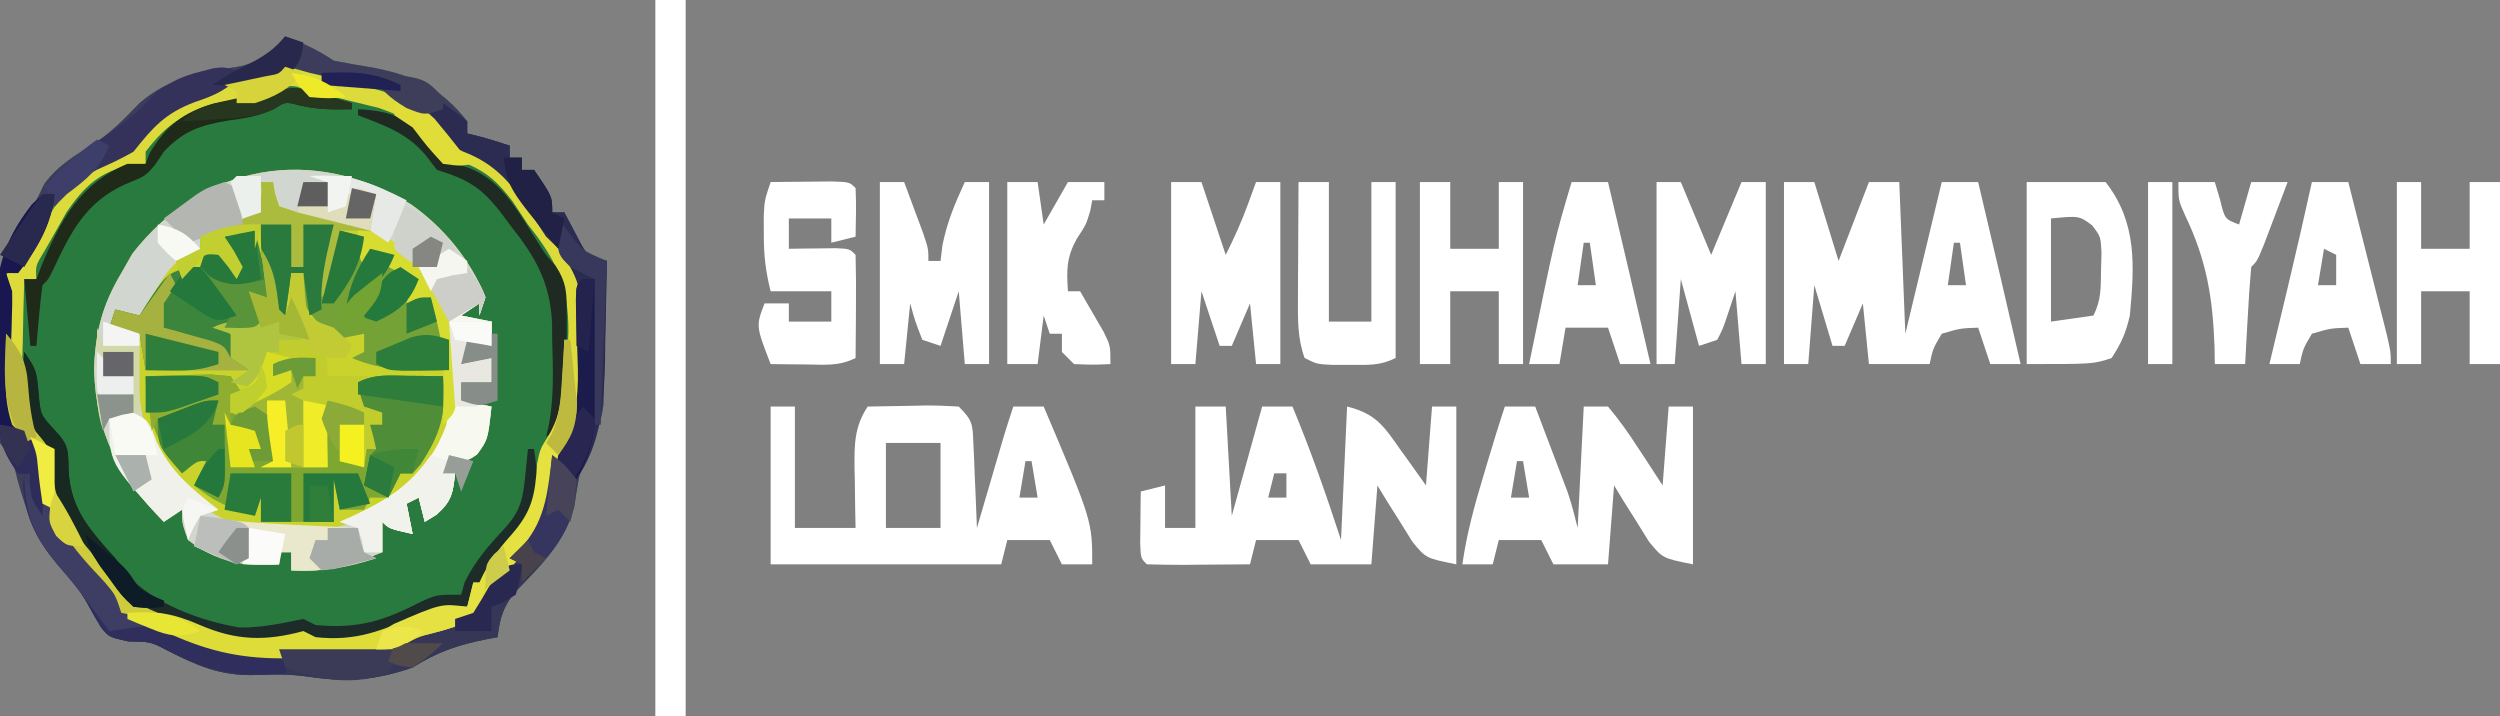<?xml version="1.0" encoding="UTF-8"?>
<svg version="1.1" xmlns="http://www.w3.org/2000/svg" width="412" height="118">
<rect width="100%" height="100%" fill="#808080" stroke="none"/>
<path d="M0 0 C2.972 1.125 5.334 2.223 8 4 C10.221 4.437 12.452 4.827 14.688 5.188 C21.286 6.514 25.821 8.614 30 14 C30 14.66 30 15.32 30 16 C30.598 16.144 31.196 16.289 31.812 16.438 C33.562 16.887 35.287 17.429 37 18 C37 18.66 37 19.32 37 20 C37.66 20 38.32 20 39 20 C39 20.66 39 21.32 39 22 C39.66 22 40.32 22 41 22 C44 26.385 44 26.385 44 29 C44.66 29 45.32 29 46 29 C46.944 30.79 47.888 32.581 48.832 34.371 C49.99 36.323 49.99 36.323 53 37 C52.919 41.376 52.806 45.75 52.688 50.125 C52.665 51.362 52.642 52.6 52.619 53.875 C52.566 55.673 52.566 55.673 52.512 57.508 C52.486 58.608 52.459 59.707 52.432 60.84 C51.944 64.412 50.719 66.855 49 70 C48.397 72.508 48.012 74.986 47.625 77.535 C46.111 83.506 41.889 87.405 37.742 91.719 C35.841 94.209 35.358 95.921 35 99 C34.408 99.11 33.817 99.219 33.207 99.332 C28.501 100.276 25.086 101.419 21 104 C15.04 106.097 9.981 106.459 3.75 105.5 C0.549 105.073 -2.057 105.087 -5.25 105.25 C-10.818 105.334 -14.601 103.671 -19.492 101.148 C-22.131 99.767 -22.131 99.767 -25.875 99.688 C-29 99 -29 99 -30.324 97.418 C-31.167 96.027 -31.973 94.614 -32.746 93.184 C-34.012 90.979 -35.405 89.301 -37.125 87.438 C-40.876 83.196 -42.527 78.668 -44.062 73.25 C-44.854 69.892 -44.854 69.892 -47 67 C-47.457 62.685 -47.457 58.36 -47.48 54.023 C-47.5 51.902 -47.562 49.785 -47.625 47.664 C-47.758 39.013 -46.648 33.64 -41 27 C-40.567 26.113 -40.134 25.226 -39.688 24.312 C-37.387 21.16 -34.483 19.541 -31.207 17.477 C-28.448 15.631 -26.31 13.373 -24 11 C-18.976 6.62 -13.745 5.969 -7.242 4.906 C-3.703 3.917 -2.306 2.799 0 0 Z " fill="#297A3E" transform="translate(47,6)"/>
<path d="M0 0 C5.401 3.833 9.777 9.123 12.25 15.312 C11.755 16.797 11.755 16.797 11.25 18.312 C11.25 17.652 11.25 16.992 11.25 16.312 C10.26 16.973 9.27 17.633 8.25 18.312 C9.9 18.642 11.55 18.973 13.25 19.312 C13.25 20.633 13.25 21.953 13.25 23.312 C11.93 23.312 10.61 23.312 9.25 23.312 C8.755 24.797 8.755 24.797 8.25 26.312 C9.9 25.983 11.55 25.652 13.25 25.312 C13.25 26.633 13.25 27.953 13.25 29.312 C11.6 29.312 9.95 29.312 8.25 29.312 C8.25 30.302 8.25 31.293 8.25 32.312 C9.9 32.642 11.55 32.972 13.25 33.312 C12.643 38.777 12.643 38.777 10.875 41.188 C9.25 42.312 9.25 42.312 6.25 42.312 C5.755 43.303 5.755 43.303 5.25 44.312 C5.91 44.312 6.57 44.312 7.25 44.312 C6.9 47.555 6.688 48.928 4.188 51.125 C3.228 51.713 3.228 51.713 2.25 52.312 C1.755 50.333 1.755 50.333 1.25 48.312 C0.26 48.807 0.26 48.807 -0.75 49.312 C-0.255 51.788 -0.255 51.788 0.25 54.312 C-3.625 53.438 -3.625 53.438 -4.75 52.312 C-4.75 53.962 -4.75 55.612 -4.75 57.312 C-10.11 59.569 -13.948 60.675 -19.75 60.312 C-19.75 59.322 -19.75 58.333 -19.75 57.312 C-20.41 57.312 -21.07 57.312 -21.75 57.312 C-21.75 57.972 -21.75 58.633 -21.75 59.312 C-27.531 59.794 -32.044 58.905 -36.75 55.312 C-37.75 52.562 -37.75 52.562 -37.75 50.312 C-38.74 50.972 -39.73 51.633 -40.75 52.312 C-48.227 44.794 -51.892 37.973 -52.25 27.25 C-52.063 21.099 -50.896 16.571 -47.75 11.312 C-47.152 10.261 -46.554 9.209 -45.938 8.125 C-34.337 -6.79 -16.103 -9.899 0 0 Z " fill="#CAD32C" transform="translate(67.75,33.688)"/>
<path d="M0 0 C5.401 3.833 9.777 9.123 12.25 15.312 C11.755 16.797 11.755 16.797 11.25 18.312 C11.25 17.652 11.25 16.992 11.25 16.312 C10.26 16.973 9.27 17.633 8.25 18.312 C9.9 18.642 11.55 18.973 13.25 19.312 C13.25 20.633 13.25 21.953 13.25 23.312 C11.93 23.312 10.61 23.312 9.25 23.312 C8.755 24.797 8.755 24.797 8.25 26.312 C9.9 25.983 11.55 25.652 13.25 25.312 C13.25 26.633 13.25 27.953 13.25 29.312 C11.6 29.312 9.95 29.312 8.25 29.312 C8.25 30.302 8.25 31.293 8.25 32.312 C9.9 32.642 11.55 32.972 13.25 33.312 C12.643 38.777 12.643 38.777 10.875 41.188 C9.25 42.312 9.25 42.312 6.25 42.312 C5.755 43.303 5.755 43.303 5.25 44.312 C5.91 44.312 6.57 44.312 7.25 44.312 C6.9 47.555 6.688 48.928 4.188 51.125 C3.228 51.713 3.228 51.713 2.25 52.312 C1.755 50.333 1.755 50.333 1.25 48.312 C0.26 48.807 0.26 48.807 -0.75 49.312 C-0.255 51.788 -0.255 51.788 0.25 54.312 C-3.625 53.438 -3.625 53.438 -4.75 52.312 C-4.75 53.962 -4.75 55.612 -4.75 57.312 C-10.11 59.569 -13.948 60.675 -19.75 60.312 C-19.75 59.322 -19.75 58.333 -19.75 57.312 C-20.41 57.312 -21.07 57.312 -21.75 57.312 C-21.75 57.972 -21.75 58.633 -21.75 59.312 C-27.531 59.794 -32.044 58.905 -36.75 55.312 C-37.75 52.562 -37.75 52.562 -37.75 50.312 C-38.74 50.972 -39.73 51.633 -40.75 52.312 C-48.227 44.794 -51.892 37.973 -52.25 27.25 C-52.063 21.099 -50.896 16.571 -47.75 11.312 C-47.152 10.261 -46.554 9.209 -45.938 8.125 C-34.337 -6.79 -16.103 -9.899 0 0 Z M-24.75 -3.688 C-24.729 -2.945 -24.709 -2.203 -24.688 -1.438 C-25.75 1.312 -25.75 1.312 -27.82 2.535 C-30.109 3.536 -32.401 4.463 -34.75 5.312 C-34.75 5.973 -34.75 6.633 -34.75 7.312 C-35.639 7.664 -35.639 7.664 -36.547 8.023 C-39.261 9.611 -40.335 11.289 -42 13.938 C-42.521 14.755 -43.042 15.572 -43.578 16.414 C-43.965 17.041 -44.352 17.667 -44.75 18.312 C-46.07 17.983 -47.39 17.652 -48.75 17.312 C-49.08 18.302 -49.41 19.293 -49.75 20.312 C-48.1 20.642 -46.45 20.973 -44.75 21.312 C-44.796 22.23 -44.843 23.148 -44.891 24.094 C-45.186 34.131 -44.232 39.797 -37.375 47.125 C-32.951 51.538 -28.336 53.671 -22.041 53.832 C-21.367 53.825 -20.694 53.819 -20 53.812 C-19.297 53.807 -18.594 53.801 -17.87 53.795 C-10.699 53.551 -5.299 51.499 0.082 46.668 C6.578 39.667 7.896 33.158 7.656 23.754 C6.662 15.332 2.21 11.056 -4.145 5.953 C-5.75 4.312 -5.75 4.312 -6.25 0.875 C-6.085 0.029 -5.92 -0.816 -5.75 -1.688 C-7.531 -2.551 -7.531 -2.551 -9.75 -2.688 C-12.021 -0.833 -12.021 -0.833 -13.75 1.312 C-13.75 -0.338 -13.75 -1.988 -13.75 -3.688 C-15.07 -3.688 -16.39 -3.688 -17.75 -3.688 C-18.08 -2.038 -18.41 -0.388 -18.75 1.312 C-19.74 0.983 -20.73 0.652 -21.75 0.312 C-22.438 -1.75 -22.438 -1.75 -22.75 -3.688 C-23.41 -3.688 -24.07 -3.688 -24.75 -3.688 Z " fill="#D1D6D0" transform="translate(67.75,33.688)"/>
<path d="M0 0 C2.972 1.125 5.334 2.223 8 4 C10.221 4.437 12.452 4.827 14.688 5.188 C21.286 6.514 25.821 8.614 30 14 C30 14.66 30 15.32 30 16 C30.598 16.144 31.196 16.289 31.812 16.438 C33.562 16.887 35.287 17.429 37 18 C37 18.66 37 19.32 37 20 C37.66 20 38.32 20 39 20 C39 20.66 39 21.32 39 22 C39.66 22 40.32 22 41 22 C44 26.385 44 26.385 44 29 C44.66 29 45.32 29 46 29 C46.944 30.79 47.888 32.581 48.832 34.371 C49.99 36.323 49.99 36.323 53 37 C52.919 41.376 52.806 45.75 52.688 50.125 C52.665 51.362 52.642 52.6 52.619 53.875 C52.566 55.673 52.566 55.673 52.512 57.508 C52.486 58.608 52.459 59.707 52.432 60.84 C51.944 64.412 50.719 66.855 49 70 C48.397 72.508 48.012 74.986 47.625 77.535 C46.111 83.506 41.889 87.405 37.742 91.719 C35.841 94.209 35.358 95.921 35 99 C34.408 99.11 33.817 99.219 33.207 99.332 C28.501 100.276 25.086 101.419 21 104 C15.04 106.097 9.981 106.459 3.75 105.5 C0.549 105.073 -2.057 105.087 -5.25 105.25 C-10.818 105.334 -14.601 103.671 -19.492 101.148 C-22.131 99.767 -22.131 99.767 -25.875 99.688 C-29 99 -29 99 -30.324 97.418 C-31.167 96.027 -31.973 94.614 -32.746 93.184 C-34.012 90.979 -35.405 89.301 -37.125 87.438 C-40.876 83.196 -42.527 78.668 -44.062 73.25 C-44.854 69.892 -44.854 69.892 -47 67 C-47.457 62.685 -47.457 58.36 -47.48 54.023 C-47.5 51.902 -47.562 49.785 -47.625 47.664 C-47.758 39.013 -46.648 33.64 -41 27 C-40.567 26.113 -40.134 25.226 -39.688 24.312 C-37.387 21.16 -34.483 19.541 -31.207 17.477 C-28.448 15.631 -26.31 13.373 -24 11 C-18.976 6.62 -13.745 5.969 -7.242 4.906 C-3.703 3.917 -2.306 2.799 0 0 Z M-3 7 C-4.72 7.325 -6.451 7.59 -8.188 7.812 C-14.312 8.843 -19.744 10.898 -23.5 16.062 C-25.192 18.249 -26.321 18.705 -28.812 19.812 C-35.991 23.205 -39.424 29.3 -42.922 36.18 C-44 38 -44 38 -46 39 C-46.117 42.521 -46.188 46.041 -46.25 49.562 C-46.284 50.553 -46.317 51.544 -46.352 52.564 C-46.437 58.983 -45.769 62.757 -42 68 C-41.67 68.33 -41.34 68.66 -41 69 C-40.806 70.645 -40.62 72.291 -40.438 73.938 C-39.421 79.915 -36.91 83.301 -32.941 87.773 C-31 90 -31 90 -29.062 93.438 C-26.516 96.601 -24.451 97.231 -20.609 98.262 C-18 99 -18 99 -14.473 100.551 C-8.981 102.632 -3.496 102.514 2.312 102.5 C3.377 102.528 4.441 102.557 5.537 102.586 C12.491 102.603 17.515 101.373 23.698 98.174 C26 97 26 97 29.5 96 C32.798 94.681 33.224 93.031 35 90 C36.34 88.446 37.694 86.904 39.062 85.375 C42.727 80.896 44.001 77.471 44.453 71.738 C45 69 45 69 47.012 65.891 C49.951 61.024 49.623 55.977 49.562 50.438 C49.586 49.422 49.61 48.407 49.635 47.361 C49.667 40.977 49.667 40.977 46.648 35.57 C45.774 34.722 44.9 33.874 44 33 C42.995 31.496 42.012 29.977 41.062 28.438 C38.301 24.228 35.154 19.669 29.938 18.562 C28 18 28 18 25.875 15.188 C20.831 8.735 11.63 7.499 4 6 C3.317 5.777 2.634 5.554 1.93 5.324 C-0.321 4.72 -0.321 4.72 -3 7 Z " fill="#3D3C5D" transform="translate(47,6)"/>
<path d="M0 0 C1.32 0 2.64 0 4 0 C4 6.6 4 13.2 4 20 C7.3 20 10.6 20 14 20 C13.977 18.891 13.954 17.783 13.93 16.641 C13.911 15.177 13.893 13.714 13.875 12.25 C13.85 11.156 13.85 11.156 13.824 10.039 C13.789 6.196 13.825 3.254 16 0 C18.459 -0.054 20.916 -0.094 23.375 -0.125 C24.423 -0.15 24.423 -0.15 25.492 -0.176 C27.329 -0.193 29.166 -0.103 31 0 C33.354 2.354 33.279 2.93 33.414 6.133 C33.472 7.341 33.472 7.341 33.531 8.574 C33.562 9.416 33.593 10.258 33.625 11.125 C33.683 12.399 33.683 12.399 33.742 13.699 C33.837 15.799 33.919 17.9 34 20 C34.524 18.211 34.524 18.211 35.059 16.387 C35.518 14.82 35.978 13.254 36.438 11.688 C36.668 10.902 36.898 10.116 37.135 9.307 C37.357 8.549 37.579 7.792 37.809 7.012 C38.013 6.315 38.217 5.619 38.427 4.901 C38.922 3.258 39.457 1.628 40 0 C41.65 0 43.3 0 45 0 C53 18.851 53 18.851 53 26 C51.35 26 49.7 26 48 26 C47.34 24.68 46.68 23.36 46 22 C43.69 22 41.38 22 39 22 C38.67 23.32 38.34 24.64 38 26 C25.46 26 12.92 26 0 26 C0 17.42 0 8.84 0 0 Z M19 6 C19 10.62 19 15.24 19 20 C21.97 20 24.94 20 28 20 C28 15.38 28 10.76 28 6 C25.03 6 22.06 6 19 6 Z M42 9 C41.67 10.98 41.34 12.96 41 15 C41.99 15 42.98 15 44 15 C43.67 13.02 43.34 11.04 43 9 C42.67 9 42.34 9 42 9 Z " fill="#FFFFFF" transform="translate(127,67)"/>
<path d="M0 0 C1.65 0 3.3 0 5 0 C5.33 5.94 5.66 11.88 6 18 C7.65 12.06 9.3 6.12 11 0 C12.65 0 14.3 0 16 0 C19.009 7.235 21.574 14.549 24 22 C24.33 14.74 24.66 7.48 25 0 C29.788 1.197 31.068 3.241 33.75 7.062 C34.161 7.63 34.572 8.198 34.996 8.783 C36.007 10.182 37.005 11.59 38 13 C38.495 6.565 38.495 6.565 39 0 C40.32 0 41.64 0 43 0 C43 8.58 43 17.16 43 26 C38 25 38 25 35.762 22.277 C35.077 21.175 34.393 20.073 33.688 18.938 C32.99 17.833 32.293 16.728 31.574 15.59 C30.795 14.308 30.795 14.308 30 13 C29.67 17.29 29.34 21.58 29 26 C25.7 26 22.4 26 19 26 C18.34 24.68 17.68 23.36 17 22 C14.69 22 12.38 22 10 22 C9.67 23.32 9.34 24.64 9 26 C6.187 26.027 3.375 26.047 0.562 26.062 C-0.24 26.071 -1.042 26.079 -1.869 26.088 C-3.913 26.097 -5.957 26.052 -8 26 C-9 25 -9 25 -9.098 22.496 C-9.086 21.487 -9.074 20.477 -9.062 19.438 C-9.053 18.426 -9.044 17.414 -9.035 16.371 C-9.024 15.589 -9.012 14.806 -9 14 C-7.68 13.67 -6.36 13.34 -5 13 C-5 15.31 -5 17.62 -5 20 C-3.35 20 -1.7 20 0 20 C0 13.4 0 6.8 0 0 Z M13 11 C12.67 12.32 12.34 13.64 12 15 C12.99 15 13.98 15 15 15 C15 13.68 15 12.36 15 11 C14.34 11 13.68 11 13 11 Z " fill="#FFFFFF" transform="translate(197,67)"/>
<path d="M0 0 C1.347 0.273 2.677 0.627 4 1 C5.142 1.275 6.284 1.549 7.461 1.832 C8.766 2.158 10.07 2.485 11.375 2.812 C12.346 3.042 12.346 3.042 13.336 3.275 C18.552 4.606 23.281 6.533 26.438 11.062 C28.363 13.45 30.38 13.946 33.172 15.043 C40.152 18.697 45.946 28.968 49 36 C49.438 39.427 49.37 42.861 49.375 46.312 C49.399 47.237 49.424 48.162 49.449 49.115 C49.476 55.422 48.373 58.722 45 64 C44.441 66.664 44.441 66.664 44.312 69.25 C43.393 75.431 40.309 78.947 36.191 83.492 C33.929 85.906 33.929 85.906 32.48 88.719 C30.734 91.409 29.798 91.826 26.75 92.625 C23.917 93.399 21.606 94.203 18.973 95.559 C13.764 97.831 8.274 97.474 2.688 97.438 C1.61 97.457 0.533 97.477 -0.576 97.498 C-6.988 97.494 -11.985 96.687 -17.825 94 C-19.997 93.001 -22.161 92.287 -24.438 91.562 C-28.55 89.759 -28.861 88.76 -31 85 C-32.34 83.446 -33.694 81.904 -35.062 80.375 C-38.837 75.775 -39.892 72.247 -40.574 66.418 C-41.152 63.139 -42.719 61.355 -45 59 C-46.527 54.42 -46.266 49.861 -46.312 45.062 C-46.342 44.06 -46.371 43.058 -46.4 42.025 C-46.465 34.6 -46.465 34.6 -44.152 31.613 C-43.087 30.815 -43.087 30.815 -42 30 C-41.039 28.401 -40.123 26.774 -39.25 25.125 C-35.83 19.234 -31.517 15.172 -25 13 C-24.319 12.072 -23.639 11.144 -22.938 10.188 C-18.161 4.207 -9.911 2.748 -2.715 1.395 C-0.978 1.155 -0.978 1.155 0 0 Z M-5 5 C-6.975 5.436 -8.955 5.852 -10.938 6.25 C-16.698 7.635 -19.41 9.313 -23 14 C-23 14.66 -23 15.32 -23 16 C-24.33 16.124 -24.33 16.124 -25.688 16.25 C-30.657 17.375 -33.161 19.776 -36.02 23.945 C-36.907 25.519 -36.907 25.519 -37.812 27.125 C-38.417 28.179 -39.022 29.234 -39.645 30.32 C-41.15 32.797 -41.15 32.797 -41 35 C-41.66 35 -42.32 35 -43 35 C-43.117 38.541 -43.187 42.082 -43.25 45.625 C-43.284 46.624 -43.317 47.623 -43.352 48.652 C-43.433 54.797 -42.914 58.026 -39 63 C-38.312 65.562 -38.312 65.562 -38 68 C-36.799 74.928 -32.918 79.258 -28.367 84.387 C-27 86 -27 86 -25 89 C-22.457 90.196 -20.002 91.222 -17.375 92.188 C-16.688 92.46 -16.001 92.733 -15.293 93.014 C-9.035 95.356 -3.53 95.758 3 94 C3.99 94.495 3.99 94.495 5 95 C11.646 95.738 16.14 93.964 22.168 91.191 C25 90 25 90 27.711 89.566 C30.086 89.214 30.086 89.214 31.371 87.398 C31.723 86.731 32.075 86.063 32.438 85.375 C34.539 81.666 36.914 78.605 39.766 75.445 C42.424 72.332 42.27 69.319 42.523 65.387 C43 63 43 63 44.504 60.91 C46.854 56.339 46.553 51.816 46.562 46.75 C46.599 45.751 46.636 44.752 46.674 43.723 C46.719 36.097 44.695 31.886 40 26 C39.143 24.71 38.289 23.419 37.438 22.125 C35.076 19.098 33.49 17.521 30 16 C28.68 16 27.36 16 26 16 C25.773 15.422 25.546 14.845 25.312 14.25 C22.905 10.122 19.851 8.289 15.371 6.77 C14.063 6.438 12.752 6.119 11.438 5.812 C10.778 5.648 10.119 5.484 9.439 5.314 C7.629 4.865 5.815 4.432 4 4 C3.29 3.756 2.579 3.513 1.848 3.262 C-0.831 2.882 -2.543 3.931 -5 5 Z " fill="#DDDA3B" transform="translate(47,11)"/>
<path d="M0 0 C1.65 0 3.3 0 5 0 C6.32 4.29 7.64 8.58 9 13 C10.65 8.71 12.3 4.42 14 0 C15.65 0 17.3 0 19 0 C19.33 8.25 19.66 16.5 20 25 C21.98 16.75 23.96 8.5 26 0 C27.98 0 29.96 0 32 0 C34.358 9.994 36.702 19.991 39 30 C37.35 30 35.7 30 34 30 C33.34 28.02 32.68 26.04 32 24 C29.053 24.102 29.053 24.102 26 25 C24.547 27.463 24.547 27.463 24 30 C20.7 30 17.4 30 14 30 C13.67 26.7 13.34 23.4 13 20 C12.01 22.31 11.02 24.62 10 27 C9.34 27 8.68 27 8 27 C7.01 23.7 6.02 20.4 5 17 C4.67 21.29 4.34 25.58 4 30 C2.68 30 1.36 30 0 30 C0 20.1 0 10.2 0 0 Z M28 10 C27.67 12.31 27.34 14.62 27 17 C27.99 17 28.98 17 30 17 C29.67 14.69 29.34 12.38 29 10 C28.67 10 28.34 10 28 10 Z " fill="#FFFFFF" transform="translate(294,30)"/>
<path d="M0 0 C2.291 -0.081 4.583 -0.139 6.875 -0.188 C8.789 -0.24 8.789 -0.24 10.742 -0.293 C11.817 -0.196 12.892 -0.1 14 0 C14.66 0.99 15.32 1.98 16 3 C15.34 3 14.68 3 14 3 C14.33 3.99 14.66 4.98 15 6 C15.619 5.794 16.238 5.588 16.875 5.375 C17.576 5.251 18.277 5.128 19 5 C21 7 21 7 21.125 10.625 C21.084 11.739 21.043 12.852 21 14 C23.64 14 26.28 14 29 14 C28.979 12.907 28.959 11.814 28.938 10.688 C29 7 29 7 30 4 C32.169 4.506 34 5 36 6 C36 6.66 36 7.32 36 8 C35.01 8.33 34.02 8.66 33 9 C33 10.65 33 12.3 33 14 C33.99 14.33 34.98 14.66 36 15 C36.33 12.69 36.66 10.38 37 8 C37.66 8 38.32 8 39 8 C39 7.34 39 6.68 39 6 C38.01 5.67 37.02 5.34 36 5 C35.312 2.938 35.312 2.938 35 1 C37.765 -0.382 40.046 -0.095 43.125 -0.062 C44.221 -0.053 45.316 -0.044 46.445 -0.035 C47.71 -0.018 47.71 -0.018 49 0 C49.548 6.143 48.674 9.385 45.289 14.531 C44.864 15.016 44.438 15.501 44 16 C43.34 16 42.68 16 42 16 C41.34 17.32 40.68 18.64 40 20 C39.01 20 38.02 20 37 20 C36.67 20.66 36.34 21.32 36 22 C34.68 22 33.36 22 32 22 C31.505 19.525 31.505 19.525 31 17 C31 18.32 31 19.64 31 21 C31 21.99 31 22.98 31 24 C27.04 24 23.08 24 19 24 C19 22.68 19 21.36 19 20 C18.67 20.99 18.34 21.98 18 23 C14.088 21.844 11.125 20.645 8 18 C8.66 16.68 9.32 15.36 10 14 C8.538 13.908 8.538 13.908 6 16 C1.581 10.675 0.172 6.906 0 0 Z " fill="#7EA731" transform="translate(24,62)"/>
<path d="M0 0 C1.65 0 3.3 0 5 0 C5 38.94 5 77.88 5 118 C3.35 118 1.7 118 0 118 C0 79.06 0 40.12 0 0 Z " fill="#FFFFFF" transform="translate(108,0)"/>
<path d="M0 0 C1.65 0 3.3 0 5 0 C5.982 2.582 6.961 5.166 7.938 7.75 C8.215 8.48 8.493 9.209 8.779 9.961 C9.047 10.67 9.314 11.379 9.59 12.109 C9.836 12.759 10.082 13.408 10.336 14.077 C11.005 16.015 11.503 18.01 12 20 C12.33 13.4 12.66 6.8 13 0 C14.32 0 15.64 0 17 0 C18.782 2.148 20.26 4.166 21.75 6.5 C22.161 7.12 22.572 7.74 22.996 8.379 C24.01 9.911 25.007 11.455 26 13 C26.495 6.565 26.495 6.565 27 0 C28.32 0 29.64 0 31 0 C31 8.58 31 17.16 31 26 C26 25 26 25 23.762 22.277 C22.735 20.624 22.735 20.624 21.688 18.938 C20.99 17.833 20.293 16.728 19.574 15.59 C18.795 14.308 18.795 14.308 18 13 C17.67 17.29 17.34 21.58 17 26 C14.03 26 11.06 26 8 26 C7.34 24.68 6.68 23.36 6 22 C3.69 22 1.38 22 -1 22 C-1.33 23.32 -1.66 24.64 -2 26 C-3.65 26 -5.3 26 -7 26 C-6.292 20.936 -4.974 16.192 -3.5 11.312 C-3.274 10.554 -3.049 9.795 -2.816 9.014 C-1.916 5.995 -0.996 2.989 0 0 Z M2 9 C1.67 10.98 1.34 12.96 1 15 C1.99 15 2.98 15 4 15 C3.67 13.02 3.34 11.04 3 9 C2.67 9 2.34 9 2 9 Z " fill="#FFFFFF" transform="translate(248,67)"/>
<path d="M0 0 C2.062 1.562 2.062 1.562 4 4 C3.848 12.369 -0.748 16.987 -6.258 22.719 C-8.159 25.209 -8.642 26.921 -9 30 C-9.888 30.164 -9.888 30.164 -10.793 30.332 C-15.499 31.276 -18.914 32.419 -23 35 C-28.96 37.097 -34.019 37.459 -40.25 36.5 C-43.451 36.073 -46.057 36.087 -49.25 36.25 C-54.818 36.334 -58.601 34.671 -63.492 32.148 C-66.131 30.767 -66.131 30.767 -69.875 30.688 C-73 30 -73 30 -74.324 28.418 C-75.167 27.027 -75.973 25.614 -76.746 24.184 C-78.012 21.979 -79.405 20.301 -81.125 18.438 C-84.676 14.42 -86.838 10.538 -87.188 5.062 C-87.126 4.382 -87.064 3.701 -87 3 C-86.711 3.639 -86.422 4.279 -86.125 4.938 C-85.172 7.152 -85.172 7.152 -83 8 C-82.629 8.825 -82.257 9.65 -81.875 10.5 C-79.679 14.6 -76.918 17.581 -73.742 20.949 C-72 23 -72 23 -71 26 C-69.174 26.921 -69.174 26.921 -66.938 27.5 C-63.981 28.373 -61.295 29.311 -58.461 30.562 C-52.974 32.634 -47.488 32.514 -41.688 32.5 C-40.623 32.528 -39.559 32.557 -38.463 32.586 C-31.543 32.603 -26.576 31.409 -20.448 28.174 C-18 27 -18 27 -15.284 26.484 C-12.771 26.226 -12.771 26.226 -11.441 23.727 C-10.728 22.377 -10.728 22.377 -10 21 C-8.66 19.446 -7.306 17.904 -5.938 16.375 C-1.693 11.204 -0.501 6.587 0 0 Z " fill="#363657" transform="translate(91,75)"/>
<path d="M0 0 C1.65 0 3.3 0 5 0 C5 2.31 5 4.62 5 7 C5.66 7 6.32 7 7 7 C7 4.69 7 2.38 7 0 C8.65 0 10.3 0 12 0 C11.67 2.31 11.34 4.62 11 7 C11.66 5.02 12.32 3.04 13 1 C14.32 1.33 15.64 1.66 17 2 C17 3.32 17 4.64 17 6 C17.33 5.34 17.66 4.68 18 4 C19.938 4.375 19.938 4.375 22 5 C22.33 5.66 22.66 6.32 23 7 C23.99 7.66 24.98 8.32 26 9 C26 9.99 26 10.98 26 12 C26.66 12 27.32 12 28 12 C30.045 16.346 31.202 19.136 31 24 C25.262 24.204 20.395 24.271 15 22 C15.66 21.67 16.32 21.34 17 21 C17 20.01 17 19.02 17 18 C15.35 18.33 13.7 18.66 12 19 C7.077 13.708 7.077 13.708 6.688 10.125 C6.791 9.424 6.894 8.723 7 8 C6.34 8 5.68 8 5 8 C4.67 10.31 4.34 12.62 4 15 C3.34 14.67 2.68 14.34 2 14 C1.367 11.855 1.367 11.855 0.875 9.188 C0.707 8.315 0.54 7.442 0.367 6.543 C0 4 0 4 0 0 Z " fill="#75A236" transform="translate(43,37)"/>
<path d="M0 0 C1.65 0 3.3 0 5 0 C6.32 3.96 7.64 7.92 9 12 C10.391 9.217 11.564 6.644 12.625 3.75 C13.079 2.513 13.533 1.275 14 0 C15.32 0 16.64 0 18 0 C18 9.9 18 19.8 18 30 C16.68 30 15.36 30 14 30 C13.67 26.7 13.34 23.4 13 20 C12.01 22.31 11.02 24.62 10 27 C9.34 27 8.68 27 8 27 C7.01 24.03 6.02 21.06 5 18 C4.67 21.96 4.34 25.92 4 30 C2.68 30 1.36 30 0 30 C0 20.1 0 10.2 0 0 Z " fill="#FFFFFF" transform="translate(193,30)"/>
<path d="M0 0 C1.32 0 2.64 0 4 0 C4.671 1.79 5.336 3.582 6 5.375 C6.557 6.872 6.557 6.872 7.125 8.398 C8 11 8 11 8 13 C8.66 13 9.32 13 10 13 C10.103 12.154 10.206 11.309 10.312 10.438 C11.083 6.586 12.363 3.559 14 0 C15.32 0 16.64 0 18 0 C18 9.9 18 19.8 18 30 C16.68 30 15.36 30 14 30 C13.67 26.04 13.34 22.08 13 18 C12.01 20.97 11.02 23.94 10 27 C9.01 26.67 8.02 26.34 7 26 C5.812 22.938 5.812 22.938 5 20 C4.67 23.3 4.34 26.6 4 30 C2.68 30 1.36 30 0 30 C0 20.1 0 10.2 0 0 Z " fill="#FFFFFF" transform="translate(145,30)"/>
<path d="M0 0 C1.32 0 2.64 0 4 0 C5.65 3.96 7.3 7.92 9 12 C10.65 8.04 12.3 4.08 14 0 C15.32 0 16.64 0 18 0 C18 9.9 18 19.8 18 30 C16.68 30 15.36 30 14 30 C13.67 26.04 13.34 22.08 13 18 C12.567 19.299 12.134 20.599 11.688 21.938 C10.949 24.152 10.949 24.152 10 26 C9.01 26.33 8.02 26.66 7 27 C6.01 23.37 5.02 19.74 4 16 C3.67 20.62 3.34 25.24 3 30 C2.01 30 1.02 30 0 30 C0 20.1 0 10.2 0 0 Z " fill="#FFFFFF" transform="translate(273,30)"/>
<path d="M0 0 C2.146 -0.027 4.292 -0.046 6.438 -0.062 C7.632 -0.074 8.827 -0.086 10.059 -0.098 C13 0 13 0 14 1 C14.141 3.671 14.042 6.324 14 9 C12.68 9.33 11.36 9.66 10 10 C10 8.68 10 7.36 10 6 C7.69 6 5.38 6 3 6 C3 7.65 3 9.3 3 11 C3.71 10.988 4.421 10.977 5.152 10.965 C6.071 10.956 6.991 10.947 7.938 10.938 C8.854 10.926 9.771 10.914 10.715 10.902 C13 11 13 11 14 12 C14.073 14.863 14.092 17.701 14.062 20.562 C14.058 21.369 14.053 22.175 14.049 23.006 C14.037 25.004 14.019 27.002 14 29 C11.235 30.382 8.954 30.095 5.875 30.062 C4.779 30.053 3.684 30.044 2.555 30.035 C1.712 30.024 0.869 30.012 0 30 C-2.429 23.714 -2.429 23.714 -1 20 C0.32 20 1.64 20 3 20 C3 20.99 3 21.98 3 23 C5.31 23 7.62 23 10 23 C10 21.35 10 19.7 10 18 C6.7 18 3.4 18 0 18 C-0.869 14.526 -1.135 11.967 -1.125 8.438 C-1.128 7.487 -1.13 6.537 -1.133 5.559 C-1 3 -1 3 0 0 Z " fill="#FFFFFF" transform="translate(127,30)"/>
<path d="M0 0 C4.29 0 8.58 0 13 0 C18.223 6.692 17.758 13.793 17 22 C16.328 24.898 15.629 26.466 14 29 C11 30 11 30 0 30 C0 20.1 0 10.2 0 0 Z M4 6 C4 11.61 4 17.22 4 23 C7.465 22.505 7.465 22.505 11 22 C12.29 19.42 12.204 17.443 12.25 14.562 C12.276 13.594 12.302 12.626 12.328 11.629 C12.195 9.005 12.195 9.005 10.797 7.152 C8.654 5.55 8.654 5.55 4 6 Z " fill="#FFFFFF" transform="translate(334,30)"/>
<path d="M0 0 C1.65 0 3.3 0 5 0 C5.33 2.31 5.66 4.62 6 7 C7.32 4.69 8.64 2.38 10 0 C11.98 0 13.96 0 16 0 C16 0.99 16 1.98 16 3 C15.34 3 14.68 3 14 3 C13.845 3.835 13.845 3.835 13.688 4.688 C13 7 13 7 11.438 9.375 C9.739 12.476 9.757 14.518 10 18 C10.66 18 11.32 18 12 18 C12.841 19.433 13.673 20.872 14.5 22.312 C14.964 23.113 15.428 23.914 15.906 24.738 C17 27 17 27 17 30 C14.125 30.125 14.125 30.125 11 30 C10.34 29.34 9.68 28.68 9 28 C9 27.01 9 26.02 9 25 C8.34 25 7.68 25 7 25 C6.67 24.01 6.34 23.02 6 22 C5.67 24.64 5.34 27.28 5 30 C3.35 30 1.7 30 0 30 C0 20.1 0 10.2 0 0 Z " fill="#FFFFFF" transform="translate(166,30)"/>
<path d="M0 0 C1.32 0 2.64 0 4 0 C4 3.63 4 7.26 4 11 C6.64 11 9.28 11 12 11 C12 7.37 12 3.74 12 0 C13.65 0 15.3 0 17 0 C17 9.9 17 19.8 17 30 C15.35 30 13.7 30 12 30 C12 26.04 12 22.08 12 18 C9.36 18 6.72 18 4 18 C4 21.96 4 25.92 4 30 C2.68 30 1.36 30 0 30 C0 20.1 0 10.2 0 0 Z " fill="#FFFFFF" transform="translate(395,30)"/>
<path d="M0 0 C1.65 0 3.3 0 5 0 C5 3.63 5 7.26 5 11 C7.64 11 10.28 11 13 11 C13 7.37 13 3.74 13 0 C14.32 0 15.64 0 17 0 C17 9.9 17 19.8 17 30 C15.68 30 14.36 30 13 30 C13 26.04 13 22.08 13 18 C10.36 18 7.72 18 5 18 C5 21.96 5 25.92 5 30 C3.35 30 1.7 30 0 30 C0 20.1 0 10.2 0 0 Z " fill="#FFFFFF" transform="translate(234,30)"/>
<path d="M0 0 C0.99 3.96 1.98 7.92 3 12 C2.01 12 1.02 12 0 12 C0.33 12.99 0.66 13.98 1 15 C0 16 0 16 -3.062 16.062 C-4.032 16.042 -5.001 16.021 -6 16 C-5.34 16.33 -4.68 16.66 -4 17 C-3.657 18.331 -3.324 19.664 -3 21 C-2.34 21.66 -1.68 22.32 -1 23 C-6.61 23 -12.22 23 -18 23 C-18.33 21.02 -18.66 19.04 -19 17 C-20.65 16.67 -22.3 16.34 -24 16 C-23.67 15.01 -23.34 14.02 -23 13 C-21.02 13.495 -21.02 13.495 -19 14 C-18.546 13.259 -18.546 13.259 -18.082 12.504 C-14.617 7.206 -14.617 7.206 -11.188 6.062 C-10.105 6.032 -10.105 6.032 -9 6 C-8.67 5.01 -8.34 4.02 -8 3 C-6.68 3.66 -5.36 4.32 -4 5 C-4.33 3.68 -4.66 2.36 -5 1 C-3 0 -3 0 0 0 Z " fill="#3C853C" transform="translate(42,38)"/>
<path d="M0 0 C1.65 0 3.3 0 5 0 C5 7.59 5 15.18 5 23 C7.31 23 9.62 23 12 23 C12 15.41 12 7.82 12 0 C13.32 0 14.64 0 16 0 C16 9.57 16 19.14 16 29 C13.391 30.305 11.411 30.133 8.5 30.125 C7.52 30.128 6.541 30.13 5.531 30.133 C3 30 3 30 1 29 C-0.187 25.746 -0.115 22.574 -0.098 19.141 C-0.094 18.026 -0.091 16.911 -0.088 15.762 C-0.08 14.603 -0.071 13.444 -0.062 12.25 C-0.058 11.076 -0.053 9.901 -0.049 8.691 C-0.037 5.794 -0.021 2.897 0 0 Z " fill="#FFFFFF" transform="translate(214,30)"/>
<path d="M0 0 C1.98 0 3.96 0 6 0 C7 3.95 7.997 7.901 8.991 11.853 C9.329 13.198 9.669 14.542 10.009 15.886 C10.498 17.817 10.983 19.748 11.469 21.68 C11.909 23.424 11.909 23.424 12.357 25.203 C13 28 13 28 13 30 C11.35 30 9.7 30 8 30 C7.34 28.02 6.68 26.04 6 24 C3.053 24.102 3.053 24.102 0 25 C-1.453 27.463 -1.453 27.463 -2 30 C-3.65 30 -5.3 30 -7 30 C-6.859 29.411 -6.718 28.822 -6.573 28.215 C-5.923 25.498 -5.274 22.78 -4.625 20.062 C-4.403 19.136 -4.182 18.21 -3.953 17.256 C-2.583 11.515 -1.265 5.765 0 0 Z M2 11 C1.67 12.98 1.34 14.96 1 17 C1.99 17 2.98 17 4 17 C4 15.35 4 13.7 4 12 C3.34 11.67 2.68 11.34 2 11 Z " fill="#FFFFFF" transform="translate(381,30)"/>
<path d="M0 0 C1.98 0 3.96 0 6 0 C8.358 9.994 10.702 19.991 13 30 C11.35 30 9.7 30 8 30 C7.34 28.02 6.68 26.04 6 24 C3.69 24 1.38 24 -1 24 C-1.33 25.98 -1.66 27.96 -2 30 C-3.65 30 -5.3 30 -7 30 C-2.809 9.468 -2.809 9.468 0 0 Z M2 10 C1.67 12.31 1.34 14.62 1 17 C1.99 17 2.98 17 4 17 C3.67 14.69 3.34 12.38 3 10 C2.67 10 2.34 10 2 10 Z " fill="#FFFFFF" transform="translate(259,30)"/>
<path d="M0 0 C2.875 -0.188 2.875 -0.188 6 0 C8 3 8 3 8 6 C10.31 6 12.62 6 15 6 C14.01 6.495 14.01 6.495 13 7 C14.309 10.122 14.309 10.122 17 12 C17 12.66 17 13.32 17 14 C16.34 14 15.68 14 15 14 C15.33 15.32 15.66 16.64 16 18 C15.34 18 14.68 18 14 18 C14 18.99 14 19.98 14 21 C12.68 20.67 11.36 20.34 10 20 C10 18.02 10 16.04 10 14 C11.32 14 12.64 14 14 14 C14 13.34 14 12.68 14 12 C11.525 11.505 11.525 11.505 9 11 C7.856 13.287 7.897 14.593 7.938 17.125 C7.958 18.404 7.979 19.683 8 21 C4.37 21 0.74 21 -3 21 C-2.34 20.67 -1.68 20.34 -1 20 C-1.33 17.69 -1.66 15.38 -2 13 C-2.99 13 -3.98 13 -5 13 C-5.99 12.67 -6.98 12.34 -8 12 C-8 11.01 -8 10.02 -8 9 C-7.381 8.773 -6.763 8.546 -6.125 8.312 C-3.386 6.621 -2.95 5.008 -2 2 C-1.34 2 -0.68 2 0 2 C0 1.34 0 0.68 0 0 Z " fill="#C1CD2C" transform="translate(46,56)"/>
<path d="M0 0 C2.632 2.457 4.781 4.566 6 8 C5.67 8.99 5.34 9.98 5 11 C5 10.34 5 9.68 5 9 C4.01 9.66 3.02 10.32 2 11 C4.475 11.495 4.475 11.495 7 12 C7 13.32 7 14.64 7 16 C5.68 16 4.36 16 3 16 C2.67 16.99 2.34 17.98 2 19 C3.65 18.67 5.3 18.34 7 18 C7 19.32 7 20.64 7 22 C5.35 22 3.7 22 2 22 C2 22.99 2 23.98 2 25 C3.65 25.33 5.3 25.66 7 26 C6.393 31.464 6.393 31.464 4.625 33.875 C3 35 3 35 0 35 C-0.33 35.66 -0.66 36.32 -1 37 C-0.34 37 0.32 37 1 37 C0.65 40.242 0.438 41.615 -2.062 43.812 C-3.022 44.4 -3.022 44.4 -4 45 C-4.33 43.68 -4.66 42.36 -5 41 C-5.99 41.495 -5.99 41.495 -7 42 C-6.67 43.65 -6.34 45.3 -6 47 C-9.875 46.125 -9.875 46.125 -11 45 C-11 46.65 -11 48.3 -11 50 C-11.99 50 -12.98 50 -14 50 C-14.103 49.361 -14.206 48.721 -14.312 48.062 C-14.539 47.382 -14.766 46.701 -15 46 C-15.99 45.67 -16.98 45.34 -18 45 C-17.336 44.709 -16.672 44.417 -15.988 44.117 C-8.602 40.688 -3.558 37.181 -0.512 29.238 C1.514 20.377 0.625 12.524 -3.906 4.695 C-4.267 4.136 -4.628 3.576 -5 3 C-3.35 2.01 -1.7 1.02 0 0 Z " fill="#F7F8F0" transform="translate(74,41)"/>
<path d="M0 0 C2 1.375 2 1.375 4 3 C4 3.66 4 4.32 4 5 C4.598 5.144 5.196 5.289 5.812 5.438 C7.562 5.887 9.287 6.429 11 7 C11 7.66 11 8.32 11 9 C11.66 9 12.32 9 13 9 C13 9.66 13 10.32 13 11 C13.66 11 14.32 11 15 11 C18 15.385 18 15.385 18 18 C18.66 18 19.32 18 20 18 C20.944 19.79 21.888 21.581 22.832 23.371 C23.99 25.323 23.99 25.323 27 26 C26.948 30.313 26.853 34.625 26.75 38.938 C26.729 40.756 26.729 40.756 26.707 42.611 C26.516 49.66 26.083 56.028 22 62 C21.01 62.66 20.02 63.32 19 64 C18.619 57.649 18.619 57.649 20.48 54.477 C22.662 49.486 22.514 44.888 22.5 39.5 C22.528 38.48 22.557 37.461 22.586 36.41 C22.663 30.002 22.663 30.002 19.656 24.57 C18.78 23.722 17.903 22.874 17 22 C15.974 20.476 14.97 18.935 14 17.375 C11.109 12.975 8.399 9.914 3.375 8 C0.557 6.813 -0.454 5.603 -2 3 C-2 2.34 -2 1.68 -2 1 C-1.34 0.67 -0.68 0.34 0 0 Z " fill="#2C2C53" transform="translate(73,17)"/>
<path d="M0 0 C1.98 0 3.96 0 6 0 C6.289 0.969 6.577 1.939 6.875 2.938 C7.642 6.107 7.642 6.107 10 7 C10.66 4.69 11.32 2.38 12 0 C13.98 0 15.96 0 18 0 C17.191 2.147 16.378 4.293 15.562 6.438 C15.11 7.632 14.658 8.827 14.191 10.059 C13 13 13 13 12 14 C11.763 16.692 11.578 19.365 11.438 22.062 C11.394 22.821 11.351 23.58 11.307 24.361 C11.2 26.241 11.1 28.12 11 30 C9.35 30 7.7 30 6 30 C5.986 29.056 5.972 28.113 5.957 27.141 C5.655 19.02 4.648 12.835 1.059 5.391 C0 3 0 3 0 0 Z " fill="#FFFFFF" transform="translate(359,30)"/>
<path d="M0 0 C2 3 2 3 2.375 6.938 C2.67 10.349 2.67 10.349 5 12.875 C7.426 15.453 7.212 16.253 7.312 19.688 C7.687 26.039 10.892 29.416 15 34 C15.597 34.843 16.194 35.686 16.809 36.555 C21.216 41.472 29.027 44.347 35.52 45.414 C39.101 45.455 42.509 44.719 46 44 C46.99 44.495 46.99 44.495 48 45 C55.004 45.667 59.298 44.326 65.52 41.094 C68 40 68 40 72 40 C72.186 39.34 72.371 38.68 72.562 38 C74.322 34.328 76.7 31.75 79.441 28.77 C81.872 26.01 82.204 23.961 82.562 20.375 C82.688 19.149 82.688 19.149 82.816 17.898 C82.877 17.272 82.938 16.645 83 16 C83.33 16 83.66 16 84 16 C84.833 21.318 85.027 25.386 82.066 30.039 C80.476 31.927 78.843 33.78 77.164 35.59 C74.955 37.814 74.955 37.814 73.969 40.219 C73 42 73 42 71.117 42.941 C70.377 43.146 69.637 43.351 68.875 43.562 C65.8 44.458 62.886 45.438 59.938 46.688 C54.566 48.735 49.535 48.49 44 47 C43.01 47.495 43.01 47.495 42 48 C36.092 48.351 31.46 47.64 25.938 45.562 C25.237 45.3 24.537 45.038 23.815 44.768 C17.619 42.23 14.415 38.735 11 33 C10.237 32.093 9.474 31.185 8.688 30.25 C6.068 26.757 5.099 23.903 4.625 19.562 C4.256 15.914 4.256 15.914 1.938 13.188 C-0.744 8.776 -0.358 5.035 0 0 Z " fill="#1D2C28" transform="translate(4,58)"/>
<path d="M0 0 C1.096 0.009 2.191 0.018 3.32 0.027 C4.163 0.039 5.006 0.051 5.875 0.062 C6.423 6.206 5.549 9.447 2.164 14.594 C1.526 15.321 1.526 15.321 0.875 16.062 C0.215 16.062 -0.445 16.062 -1.125 16.062 C-1.785 17.383 -2.445 18.703 -3.125 20.062 C-4.445 19.402 -5.765 18.742 -7.125 18.062 C-6.25 13.188 -6.25 13.188 -5.125 12.062 C-5.534 10.009 -5.534 10.009 -6.125 8.062 C-5.465 8.062 -4.805 8.062 -4.125 8.062 C-4.125 7.402 -4.125 6.742 -4.125 6.062 C-5.115 5.732 -6.105 5.402 -7.125 5.062 C-7.812 3 -7.812 3 -8.125 1.062 C-5.36 -0.32 -3.079 -0.033 0 0 Z " fill="#508D39" transform="translate(67.125,61.938)"/>
<path d="M0 0 C0.95 0.153 1.9 0.307 2.879 0.465 C7.55 1.132 12.228 1.344 16.938 1.562 C17.812 1.606 18.687 1.649 19.588 1.693 C21.725 1.798 23.863 1.9 26 2 C26.124 2.639 26.247 3.279 26.375 3.938 C26.581 4.618 26.788 5.299 27 6 C27.66 6.33 28.32 6.66 29 7 C24.127 8.591 20.192 9.212 15 9 C15 8.01 15 7.02 15 6 C14.34 6 13.68 6 13 6 C13 6.66 13 7.32 13 8 C7.346 8.346 3.97 7.434 -1 5 C-0.67 3.35 -0.34 1.7 0 0 Z " fill="#EAE8CC" transform="translate(33,85)"/>
<path d="M0 0 C0.66 0 1.32 0 2 0 C2.103 0.639 2.206 1.279 2.312 1.938 C2.653 2.958 2.653 2.958 3 4 C3.99 4.33 4.98 4.66 6 5 C6.33 3.35 6.66 1.7 7 0 C8.32 0 9.64 0 11 0 C11 1.65 11 3.3 11 5 C11.763 4.319 12.526 3.639 13.312 2.938 C14.199 2.298 15.086 1.659 16 1 C16.99 1.33 17.98 1.66 19 2 C18.67 3.98 18.34 5.96 18 8 C16.35 8 14.7 8 13 8 C12.879 8.699 12.758 9.397 12.633 10.117 C12.465 11.027 12.298 11.937 12.125 12.875 C11.963 13.78 11.8 14.685 11.633 15.617 C11 18 11 18 9 20 C9.549 15.429 10.417 11.326 12 7 C10.35 7 8.7 7 7 7 C7 9.31 7 11.62 7 14 C6.34 14 5.68 14 5 14 C5 11.69 5 9.38 5 7 C3.35 7 1.7 7 0 7 C-0.33 8.32 -0.66 9.64 -1 11 C-1 10.01 -1 9.02 -1 8 C-2.65 8.33 -4.3 8.66 -6 9 C-5.484 9.784 -4.969 10.568 -4.438 11.375 C-3.963 12.241 -3.489 13.107 -3 14 C-3.33 14.66 -3.66 15.32 -4 16 C-4.454 15.34 -4.907 14.68 -5.375 14 C-5.911 13.34 -6.447 12.68 -7 12 C-9.244 11.772 -9.244 11.772 -11.125 14 C-11.744 14.66 -12.363 15.32 -13 16 C-13.33 15.01 -13.66 14.02 -14 13 C-12.68 12.34 -11.36 11.68 -10 11 C-10 10.34 -10 9.68 -10 9 C-9.362 8.769 -8.724 8.539 -8.066 8.301 C-5.595 7.325 -3.289 6.352 -1 5 C0.211 2.391 0.211 2.391 0 0 Z " fill="#ABBB3E" transform="translate(43,30)"/>
<path d="M0 0 C0.289 0.639 0.578 1.279 0.875 1.938 C1.828 4.152 1.828 4.152 4 5 C4.371 5.825 4.742 6.65 5.125 7.5 C7.321 11.6 10.082 14.581 13.258 17.949 C15 20 15 20 16 23 C17.826 23.921 17.826 23.921 20.062 24.5 C23.089 25.406 25.971 26.386 28.875 27.625 C33.759 29.513 38.813 29.724 44 30 C43.505 31.485 43.505 31.485 43 33 C35.399 33.662 30.282 32.642 23.508 29.148 C20.869 27.767 20.869 27.767 17.125 27.688 C14 27 14 27 12.676 25.418 C11.833 24.027 11.027 22.614 10.254 21.184 C8.988 18.979 7.595 17.301 5.875 15.438 C2.324 11.42 0.162 7.538 -0.188 2.062 C-0.126 1.382 -0.064 0.701 0 0 Z " fill="#2F2E5C" transform="translate(4,78)"/>
<path d="M0 0 C0.66 0 1.32 0 2 0 C1.562 2.812 1.562 2.812 0 6 C-2.105 7.07 -4.135 7.674 -6.418 8.262 C-9.148 8.952 -9.148 8.952 -12.031 10.555 C-17.238 12.833 -22.726 12.474 -28.312 12.438 C-29.39 12.457 -30.467 12.477 -31.576 12.498 C-38.929 12.494 -44.379 11.102 -51 8 C-52.993 7.313 -54.99 6.635 -57 6 C-57 5.67 -57 5.34 -57 5 C-52.347 4.595 -49.358 5.115 -45.062 7 C-39.08 9.577 -34.328 9.704 -28 8 C-27.34 8.33 -26.68 8.66 -26 9 C-19.319 9.742 -14.865 7.94 -8.832 5.094 C-5.975 3.99 -4.027 3.779 -1 4 C-0.67 2.68 -0.34 1.36 0 0 Z " fill="#DEDC38" transform="translate(78,96)"/>
<path d="M0 0 C1.984 0.789 1.984 0.789 2.969 2.391 C3.221 3.058 3.474 3.726 3.734 4.414 C6.006 9.489 9.66 12.431 13.984 15.789 C12.994 16.119 12.004 16.449 10.984 16.789 C9.776 18.789 9.776 18.789 8.984 20.789 C8.654 19.139 8.324 17.489 7.984 15.789 C6.994 16.449 6.004 17.109 4.984 17.789 C-4.016 8.091 -4.016 8.091 -4.016 0.789 C-2.016 -0.211 -2.016 -0.211 0 0 Z " fill="#F0F1EA" transform="translate(22.016,68.211)"/>
<path d="M0 0 C1.238 0.351 2.475 0.701 3.75 1.062 C4.822 1.372 5.895 1.681 7 2 C7 2.33 7 2.66 7 3 C3.984 3.07 1.32 3.076 -1.625 2.375 C-3.977 1.765 -3.977 1.765 -5.809 2.922 C-8.377 4.185 -10.607 4.49 -13.438 4.875 C-18 5.653 -20.742 6.539 -24 10 C-24.454 10.681 -24.907 11.361 -25.375 12.062 C-27 14 -27 14 -30.375 15.375 C-36.8 18.255 -39.354 23.232 -42.203 29.363 C-43 31 -43 31 -44 32 C-44.233 33.682 -44.413 35.371 -44.562 37.062 C-44.646 37.982 -44.73 38.901 -44.816 39.848 C-44.877 40.558 -44.938 41.268 -45 42 C-45.33 42 -45.66 42 -46 42 C-46.33 38.37 -46.66 34.74 -47 31 C-46.34 31 -45.68 31 -45 31 C-44.725 30.279 -44.451 29.559 -44.168 28.816 C-41.015 21.213 -37.797 15.236 -30 12 C-29.01 12 -28.02 12 -27 12 C-26.691 11.165 -26.691 11.165 -26.375 10.312 C-23.647 5.725 -20.838 3.543 -15.785 2.051 C-13.473 1.527 -11.154 1.035 -8.828 0.578 C-2.445 -0.727 -2.445 -0.727 0 0 Z " fill="#1F2A18" transform="translate(51,15)"/>
<path d="M0 0 C-0.468 4.992 -2.917 9.13 -6 13 C-6.66 13 -7.32 13 -8 13 C-7.67 13.99 -7.34 14.98 -7 16 C-6.964 17.401 -6.985 18.803 -7.043 20.203 C-7.064 21.019 -7.086 21.835 -7.107 22.676 C-7.16 24.377 -7.225 26.077 -7.303 27.777 C-7.43 33.759 -6.423 37.07 -3 42 C-2.67 42.33 -2.34 42.66 -2 43 C-1.928 44.686 -1.916 46.375 -1.938 48.062 C-1.947 48.982 -1.956 49.901 -1.965 50.848 C-1.976 51.558 -1.988 52.268 -2 53 C-4 50 -4 50 -4 46 C-4.66 46 -5.32 46 -6 46 C-10.189 40.558 -9.594 34.467 -9.611 27.927 C-9.625 25.834 -9.692 23.747 -9.762 21.654 C-9.892 13.522 -8.823 8.107 -3.705 1.632 C-2 0 -2 0 0 0 Z " fill="#18174F" transform="translate(9,32)"/>
<path d="M0 0 C2.442 2.863 3.326 4.622 3.438 8.375 C3.793 12.935 5.439 15.198 8 19 C8.394 20.653 8.723 22.323 9 24 C10.21 30.976 14.142 35.327 18.73 40.484 C20 42 20 42 21 44 C23.017 45.134 23.017 45.134 25 46 C22.03 46.495 22.03 46.495 19 47 C18.505 46.216 18.01 45.432 17.5 44.625 C16.125 42.513 14.696 40.656 13.023 38.762 C8.281 33.355 6.262 29.562 5.426 22.418 C4.848 19.139 3.281 17.355 1 15 C-0.095 11.715 -0.1 9.263 -0.062 5.812 C-0.053 4.726 -0.044 3.639 -0.035 2.52 C-0.024 1.688 -0.012 0.857 0 0 Z " fill="#CECC3C" transform="translate(1,55)"/>
<path d="M0 0 C2.291 -0.081 4.583 -0.139 6.875 -0.188 C8.789 -0.24 8.789 -0.24 10.742 -0.293 C11.817 -0.196 12.892 -0.1 14 0 C14.66 0.99 15.32 1.98 16 3 C15.34 3 14.68 3 14 3 C14 4.65 14 6.3 14 8 C14.959 8.155 14.959 8.155 15.938 8.312 C16.618 8.539 17.299 8.766 18 9 C18.33 9.99 18.66 10.98 19 12 C18.34 12 17.68 12 17 12 C17.33 12.99 17.66 13.98 18 15 C16.68 15 15.36 15 14 15 C13.67 12.69 13.34 10.38 13 8 C12.34 8 11.68 8 11 8 C11.33 6.68 11.66 5.36 12 4 C10.36 4.742 10.36 4.742 8.688 5.5 C5 7 5 7 2 7 C1.67 7.66 1.34 8.32 1 9 C0.67 6.03 0.34 3.06 0 0 Z " fill="#8FAE30" transform="translate(24,62)"/>
<path d="M0 0 C1.32 0 2.64 0 4 0 C4 9.9 4 19.8 4 30 C2.68 30 1.36 30 0 30 C0 20.1 0 10.2 0 0 Z " fill="#FFFFFF" transform="translate(354,30)"/>
<path d="M0 0 C-2.362 2.741 -4.471 3.68 -7.875 4.812 C-12.735 6.646 -14.763 8.912 -18 13 C-19.973 14.141 -21.985 15.056 -24.062 15.988 C-26.983 17.513 -28.823 19.551 -31 22 C-31 21.34 -31 20.68 -31 20 C-31.66 19.67 -32.32 19.34 -33 19 C-30.069 15.786 -27.163 13.361 -23.5 11 C-19.876 8.664 -16.971 6.145 -14 3 C-11.394 1.263 -9.928 0.55 -7 -0.188 C-6.319 -0.367 -5.639 -0.546 -4.938 -0.73 C-3 -1 -3 -1 0 0 Z " fill="#34325B" transform="translate(40,12)"/>
<path d="M0 0 C0.33 0.66 0.66 1.32 1 2 C0.01 3.485 0.01 3.485 -1 5 C-1 6.32 -1 7.64 -1 9 C-0.29 9.193 0.421 9.387 1.152 9.586 C2.071 9.846 2.991 10.107 3.938 10.375 C4.854 10.63 5.771 10.885 6.715 11.148 C9 12 9 12 10 14 C10.99 14.66 11.98 15.32 13 16 C7.39 16 1.78 16 -4 16 C-4.33 14.02 -4.66 12.04 -5 10 C-6.65 9.67 -8.3 9.34 -10 9 C-9.67 8.01 -9.34 7.02 -9 6 C-7.02 6.495 -7.02 6.495 -5 7 C-3.35 4.69 -1.7 2.38 0 0 Z " fill="#A5B23F" transform="translate(28,45)"/>
<path d="M0 0 C5.723 0.234 8.464 1.725 12.715 5.527 C14 7 14 7 14 9 C15.33 9.093 15.33 9.093 16.688 9.188 C23.22 10.79 26.13 16.451 29.57 21.816 C30.933 24.004 30.933 24.004 32.564 25.804 C34.329 28.503 34.387 30.112 34.398 33.316 C34.404 34.833 34.404 34.833 34.41 36.381 C34.399 37.431 34.387 38.481 34.375 39.562 C34.387 40.616 34.398 41.67 34.41 42.756 C34.406 43.766 34.402 44.776 34.398 45.816 C34.395 46.739 34.392 47.661 34.388 48.612 C33.936 51.392 33.168 52.272 31 54 C31.244 52.923 31.244 52.923 31.492 51.824 C32.321 47.213 32.126 42.669 32 38 C31.995 37.135 31.99 36.27 31.984 35.379 C31.683 28.489 29.234 24.33 25 19 C24.499 18.325 23.997 17.649 23.48 16.953 C20.281 12.867 18.029 11.531 13 10 C12.402 9.216 11.804 8.432 11.188 7.625 C8.114 3.937 4.411 2.687 0 1 C0 0.67 0 0.34 0 0 Z " fill="#1F2A23" transform="translate(59,18)"/>
<path d="M0 0 C-0.33 1.32 -0.66 2.64 -1 4 C-0.34 4 0.32 4 1 4 C1.027 5.625 1.046 7.25 1.062 8.875 C1.074 9.78 1.086 10.685 1.098 11.617 C1 14 1 14 0 16 C-1.32 15.34 -2.64 14.68 -4 14 C-3.34 12.68 -2.68 11.36 -2 10 C-3.462 9.908 -3.462 9.908 -6 12 C-10 7.5 -10 7.5 -10 3 C-8.71 2.496 -7.418 1.997 -6.125 1.5 C-5.046 1.082 -5.046 1.082 -3.945 0.656 C-2 0 -2 0 0 0 Z " fill="#3F8638" transform="translate(36,66)"/>
<path d="M0 0 C2.3 3.451 2.474 5.941 3 10 C3.33 10.33 3.66 10.66 4 11 C4.33 10.01 4.66 9.02 5 8 C6.206 10.332 7.165 12.496 8 15 C6.35 15 4.7 15 3 15 C3 15.66 3 16.32 3 17 C2.34 17 1.68 17 1 17 C0.34 18.98 -0.32 20.96 -1 23 C-2.32 22.67 -3.64 22.34 -5 22 C-4.01 21.34 -3.02 20.68 -2 20 C-2.99 19.34 -3.98 18.68 -5 18 C-5 16.68 -5 15.36 -5 14 C-5.99 13.67 -6.98 13.34 -8 13 C-5.537 11.769 -3.72 11.928 -1 12 C-1.33 10.35 -1.66 8.7 -2 7 C-1.01 7.33 -0.02 7.66 1 8 C0.67 5.36 0.34 2.72 0 0 Z " fill="#AFC43F" transform="translate(43,41)"/>
<path d="M0 0 C1.65 0 3.3 0 5 0 C5 2.31 5 4.62 5 7 C5.66 7 6.32 7 7 7 C7 4.69 7 2.38 7 0 C8.65 0 10.3 0 12 0 C11.783 0.888 11.783 0.888 11.562 1.793 C10.592 5.925 9.724 9.723 10 14 C9.01 14.495 9.01 14.495 8 15 C7.67 12.69 7.34 10.38 7 8 C6.34 8 5.68 8 5 8 C4.67 10.31 4.34 12.62 4 15 C3.34 14.67 2.68 14.34 2 14 C1.367 11.855 1.367 11.855 0.875 9.188 C0.707 8.315 0.54 7.442 0.367 6.543 C0 4 0 4 0 0 Z " fill="#297A3C" transform="translate(43,37)"/>
<path d="M0 0 C0 0.99 0 1.98 0 3 C-0.66 3 -1.32 3 -2 3 C-2 3.66 -2 4.32 -2 5 C-2.99 5.495 -2.99 5.495 -4 6 C-3.34 6.33 -2.68 6.66 -2 7 C-2 10.63 -2 14.26 -2 18 C-4.31 18 -6.62 18 -9 18 C-8.34 17.67 -7.68 17.34 -7 17 C-7.33 14.69 -7.66 12.38 -8 10 C-8.99 10 -9.98 10 -11 10 C-11.66 9.67 -12.32 9.34 -13 9 C-7.375 5.125 -7.375 5.125 -4 4 C-4 3.34 -4 2.68 -4 2 C-4.99 2.33 -5.98 2.66 -7 3 C-7 2.34 -7 1.68 -7 1 C-4.537 -0.231 -2.72 -0.072 0 0 Z " fill="#9FB735" transform="translate(52,59)"/>
<path d="M0 0 C0.66 0 1.32 0 2 0 C2.088 4.187 2.141 8.374 2.188 12.562 C2.213 13.744 2.238 14.925 2.264 16.143 C2.317 22.504 2.324 27.476 -1 33 C-1.99 33.66 -2.98 34.32 -4 35 C-4.381 28.65 -4.381 28.65 -2.496 25.434 C-0.403 20.63 -0.713 16.36 -0.875 11.188 C-0.918 9.285 -0.957 7.383 -0.992 5.48 C-1.017 4.644 -1.041 3.808 -1.066 2.946 C-1 1 -1 1 0 0 Z " fill="#1B1B4C" transform="translate(96,46)"/>
<path d="M0 0 C0.99 0.33 1.98 0.66 3 1 C2.67 1.66 2.34 2.32 2 3 C2.66 3 3.32 3 4 3 C3.65 6.242 3.438 7.615 0.938 9.812 C0.298 10.204 -0.341 10.596 -1 11 C-1.33 9.68 -1.66 8.36 -2 7 C-2.99 7.495 -2.99 7.495 -4 8 C-3.67 9.65 -3.34 11.3 -3 13 C-6.875 12.125 -6.875 12.125 -8 11 C-8 12.65 -8 14.3 -8 16 C-8.99 16 -9.98 16 -11 16 C-11.103 15.361 -11.206 14.721 -11.312 14.062 C-11.539 13.382 -11.766 12.701 -12 12 C-12.99 11.67 -13.98 11.34 -15 11 C-14.336 10.709 -13.672 10.417 -12.988 10.117 C-7.271 7.463 -3.618 5.185 0 0 Z " fill="#F1F2EB" transform="translate(71,75)"/>
<path d="M0 0 C0.33 0 0.66 0 1 0 C1.25 2.227 1.474 4.457 1.688 6.688 C1.815 7.929 1.943 9.17 2.074 10.449 C1.992 14.397 1.125 15.778 -1 19 C-1.451 21.517 -1.451 21.517 -1.625 24.125 C-2.724 31.339 -7.136 35.825 -12 41 C-12.66 40.67 -13.32 40.34 -14 40 C-12.651 37.042 -11.104 34.792 -8.938 32.375 C-5.313 28.316 -4.822 25.742 -4.477 20.387 C-4 18 -4 18 -2.504 15.633 C-0.644 12.377 -0.501 9.912 -0.312 6.188 C-0.247 5.026 -0.181 3.865 -0.113 2.668 C-0.076 1.788 -0.039 0.907 0 0 Z " fill="#E5E140" transform="translate(93,56)"/>
<path d="M0 0 C2 3 2 3 2.375 6.938 C2.67 10.349 2.67 10.349 5 12.875 C7.426 15.453 7.212 16.253 7.312 19.688 C7.687 26.039 10.885 29.414 15 34 C15.722 34.969 16.444 35.939 17.188 36.938 C19.017 39.019 20.441 39.995 23 41 C23 41.33 23 41.66 23 42 C20.723 42.262 20.723 42.262 18 42 C16.121 40.207 16.121 40.207 14.438 37.812 C13.845 36.989 13.252 36.165 12.641 35.316 C12.099 34.552 11.558 33.788 11 33 C10.237 32.093 9.474 31.185 8.688 30.25 C6.068 26.757 5.099 23.903 4.625 19.562 C4.256 15.914 4.256 15.914 1.938 13.188 C-0.744 8.776 -0.358 5.035 0 0 Z " fill="#182921" transform="translate(4,58)"/>
<path d="M0 0 C0.33 0.99 0.66 1.98 1 3 C2.98 3 4.96 3 7 3 C7 6.63 7 10.26 7 14 C5.35 14.33 3.7 14.66 2 15 C1.67 15.66 1.34 16.32 1 17 C-0.187 13.44 -0.097 10.562 -0.062 6.812 C-0.053 5.54 -0.044 4.268 -0.035 2.957 C-0.024 1.981 -0.012 1.005 0 0 Z " fill="#D2D8AA" transform="translate(16,54)"/>
<path d="M0 0 C0.289 0.639 0.578 1.279 0.875 1.938 C1.828 4.152 1.828 4.152 4 5 C4.371 5.825 4.742 6.65 5.125 7.5 C7.321 11.6 10.082 14.581 13.258 17.949 C15 20 15 20 16 23 C17.65 23.33 19.3 23.66 21 24 C21 24.33 21 24.66 21 25 C18.69 25.33 16.38 25.66 14 26 C13.648 25.527 13.296 25.054 12.934 24.566 C12.193 23.574 12.193 23.574 11.438 22.562 C10.896 21.83 10.355 21.098 9.797 20.344 C8.603 18.787 7.363 17.264 6.078 15.781 C1.541 10.456 0.112 7.025 0 0 Z " fill="#3E3D63" transform="translate(4,78)"/>
<path d="M0 0 C0.66 0.33 1.32 0.66 2 1 C2.625 4.062 2.625 4.062 3 7 C-1.455 8.485 -1.455 8.485 -6 10 C-7.32 8.68 -8.64 7.36 -10 6 C-8.899 5.183 -7.794 4.371 -6.688 3.562 C-6.073 3.11 -5.458 2.658 -4.824 2.191 C-3 1 -3 1 0 0 Z " fill="#B3B6B1" transform="translate(37,30)"/>
<path d="M0 0 C2.062 1.562 2.062 1.562 4 4 C3.882 10.491 1.702 14.219 -2.688 18.812 C-3.451 19.534 -4.214 20.256 -5 21 C-5 20.01 -5 19.02 -5 18 C-5.66 17.67 -6.32 17.34 -7 17 C-6.216 16.237 -5.433 15.474 -4.625 14.688 C-1.005 10.431 -0.643 5.39 0 0 Z " fill="#36355F" transform="translate(91,75)"/>
<path d="M0 0 C3.3 0 6.6 0 10 0 C10 2.64 10 5.28 10 8 C8.35 8 6.7 8 5 8 C5 6.68 5 5.36 5 4 C4.67 4.99 4.34 5.98 4 7 C2.35 6.67 0.7 6.34 -1 6 C-0.67 4.02 -0.34 2.04 0 0 Z " fill="#297B3C" transform="translate(38,78)"/>
<path d="M0 0 C3.865 0.117 5.853 1.493 8.562 4.062 C15.329 11.391 16.443 17.034 16.336 27.023 C16 30 16 30 14 32 C14.023 31.071 14.046 30.141 14.07 29.184 C14.235 19.901 14.235 19.901 12 11 C10.68 11.33 9.36 11.66 8 12 C8.33 10.68 8.66 9.36 9 8 C7.68 7.34 6.36 6.68 5 6 C5 5.34 5 4.68 5 4 C4.01 3.67 3.02 3.34 2 3 C1.67 3.99 1.34 4.98 1 6 C0 4 0 4 0 0 Z " fill="#D6DD30" transform="translate(59,38)"/>
<path d="M0 0 C3.536 1.911 5.79 3.626 8 7 C6.812 8.562 6.812 8.562 5 10 C1.658 9.755 0.395 9.395 -2 7 C-2 6.01 -2 5.02 -2 4 C-2.66 3.67 -3.32 3.34 -4 3 C-2.68 2.01 -1.36 1.02 0 0 Z " fill="#CED2CB" transform="translate(67,34)"/>
<path d="M0 0 C2.632 2.457 4.781 4.566 6 8 C5.67 8.99 5.34 9.98 5 11 C5 10.34 5 9.68 5 9 C2.525 10.485 2.525 10.485 0 12 C-1.65 9.03 -3.3 6.06 -5 3 C-3.35 2.01 -1.7 1.02 0 0 Z " fill="#CDCECA" transform="translate(74,41)"/>
<path d="M0 0 C6.6 0 13.2 0 20 0 C19.34 1.32 18.68 2.64 18 4 C12.148 5.951 6.705 5.168 1 3 C0.67 2.01 0.34 1.02 0 0 Z " fill="#3B3A57" transform="translate(46,107)"/>
<path d="M0 0 C2.97 0 5.94 0 9 0 C9.66 1.65 10.32 3.3 11 5 C9.35 5.33 7.7 5.66 6 6 C5.67 4.35 5.34 2.7 5 1 C5 2.32 5 3.64 5 5 C5 5.99 5 6.98 5 8 C3.35 8 1.7 8 0 8 C0 5.36 0 2.72 0 0 Z " fill="#25793D" transform="translate(50,78)"/>
<path d="M0 0 C6.259 -0.533 10.451 1.182 16 4 C14.125 8.75 14.125 8.75 13 11 C12.01 10.34 11.02 9.68 10 9 C10.33 7.02 10.66 5.04 11 3 C9.855 3.464 9.855 3.464 8.688 3.938 C6.812 4.679 4.913 5.362 3 6 C3 4.35 3 2.7 3 1 C2.01 0.67 1.02 0.34 0 0 Z " fill="#E6E9E5" transform="translate(51,29)"/>
<path d="M0 0 C0.33 2.64 0.66 5.28 1 8 C-0.98 8.66 -2.96 9.32 -5 10 C-6.32 8.68 -7.64 7.36 -9 6 C-8.67 5.01 -8.34 4.02 -8 3 C-6.68 3.66 -5.36 4.32 -4 5 C-4.33 3.68 -4.66 2.36 -5 1 C-3 0 -3 0 0 0 Z " fill="#26793B" transform="translate(42,38)"/>
<path d="M0 0 C0.578 0.784 1.155 1.567 1.75 2.375 C3.97 5.308 3.97 5.308 8 7 C7.67 15.91 7.34 24.82 7 34 C6.67 34 6.34 34 6 34 C6 26.08 6 18.16 6 10 C4.68 9.34 3.36 8.68 2 8 C0 6 0 6 -0.125 2.875 C-0.084 1.926 -0.043 0.978 0 0 Z " fill="#37385C" transform="translate(92,36)"/>
<path d="M0 0 C2.31 0 4.62 0 7 0 C7 1.32 7 2.64 7 4 C5.68 4 4.36 4 3 4 C2.67 4.99 2.34 5.98 2 7 C3.65 6.67 5.3 6.34 7 6 C7 7.32 7 8.64 7 10 C5.35 10 3.7 10 2 10 C2 10.99 2 11.98 2 13 C2.99 13.33 3.98 13.66 5 14 C3.68 14 2.36 14 1 14 C0.67 9.38 0.34 4.76 0 0 Z " fill="#E8E8E1" transform="translate(74,53)"/>
<path d="M0 0 C0 1.65 0 3.3 0 5 C-1.625 5.027 -3.25 5.046 -4.875 5.062 C-6.232 5.08 -6.232 5.08 -7.617 5.098 C-10 5 -10 5 -12 4 C-12 3.34 -12 2.68 -12 2 C-10.756 1.465 -9.504 0.948 -8.25 0.438 C-7.554 0.147 -6.858 -0.143 -6.141 -0.441 C-3.7 -1.078 -2.36 -0.802 0 0 Z " fill="#2C7C3B" transform="translate(74,56)"/>
<path d="M0 0 C6.875 0.875 6.875 0.875 8 2 C8.041 3.666 8.043 5.334 8 7 C7.01 7.495 7.01 7.495 6 8 C3.64 7.064 1.304 6.067 -1 5 C-0.67 3.35 -0.34 1.7 0 0 Z " fill="#BCBEBB" transform="translate(33,85)"/>
<path d="M0 0 C1.625 -0.027 3.25 -0.046 4.875 -0.062 C5.78 -0.074 6.685 -0.086 7.617 -0.098 C10 0 10 0 12 1 C12 1.66 12 2.32 12 3 C10.564 3.506 9.126 4.004 7.688 4.5 C6.487 4.918 6.487 4.918 5.262 5.344 C3 6 3 6 0 6 C0 4.02 0 2.04 0 0 Z " fill="#2A7C3C" transform="translate(24,62)"/>
<path d="M0 0 C1.32 0 2.64 0 4 0 C4 1.65 4 3.3 4 5 C4.763 4.319 5.526 3.639 6.312 2.938 C7.199 2.298 8.086 1.659 9 1 C9.99 1.33 10.98 1.66 12 2 C11.67 3.98 11.34 5.96 11 8 C5.06 6.515 5.06 6.515 -1 5 C-0.67 3.35 -0.34 1.7 0 0 Z " fill="#DFDDBB" transform="translate(50,30)"/>
<path d="M0 0 C1.238 0.351 2.475 0.701 3.75 1.062 C4.822 1.372 5.895 1.681 7 2 C7 2.33 7 2.66 7 3 C3.984 3.07 1.32 3.076 -1.625 2.375 C-3.971 1.758 -3.971 1.758 -5.727 2.938 C-8.75 4.35 -11.43 4.426 -14.75 4.625 C-15.92 4.7 -17.091 4.775 -18.297 4.852 C-19.189 4.901 -20.081 4.95 -21 5 C-18.343 2.343 -16.155 2.21 -12.5 1.438 C-2.41 -0.717 -2.41 -0.717 0 0 Z " fill="#26361F" transform="translate(51,15)"/>
<path d="M0 0 C0.66 0 1.32 0 2 0 C2.083 1.114 2.165 2.228 2.25 3.375 C2.563 7.026 2.563 7.026 4.875 8.25 C5.576 8.498 6.277 8.745 7 9 C8.75 10.625 8.75 10.625 10 12 C9.67 12.66 9.34 13.32 9 14 C5 14 5 14 2.25 12.062 C-0.762 7.962 -0.482 4.918 0 0 Z " fill="#C2CB34" transform="translate(48,45)"/>
<path d="M0 0 C1.096 0.009 2.191 0.018 3.32 0.027 C4.163 0.039 5.006 0.051 5.875 0.062 C5.875 1.712 5.875 3.362 5.875 5.062 C1.208 4.396 -3.458 3.729 -8.125 3.062 C-8.125 2.402 -8.125 1.742 -8.125 1.062 C-5.36 -0.32 -3.079 -0.033 0 0 Z " fill="#2E7D3B" transform="translate(67.125,61.938)"/>
<path d="M0 0 C5.94 1.485 5.94 1.485 12 3 C12 3.66 12 4.32 12 5 C9.118 5.961 7.301 6.106 4.312 6.062 C3.1 6.049 3.1 6.049 1.863 6.035 C0.941 6.018 0.941 6.018 0 6 C0 4.02 0 2.04 0 0 Z " fill="#2F7E3B" transform="translate(24,55)"/>
<path d="M0 0 C0.66 0 1.32 0 2 0 C1.562 2.812 1.562 2.812 0 6 C-2.203 7.099 -4.332 7.739 -6.711 8.359 C-9.027 8.925 -9.027 8.925 -11.102 10.078 C-13 11 -13 11 -16 11 C-15 8 -15 8 -13.109 6.832 C-5.278 3.448 -5.278 3.448 -1 4 C-0.67 2.68 -0.34 1.36 0 0 Z " fill="#E5E143" transform="translate(78,96)"/>
<path d="M0 0 C0.99 0 1.98 0 3 0 C3 0.66 3 1.32 3 2 C3.66 2 4.32 2 5 2 C8 6.385 8 6.385 8 9 C8.66 9.33 9.32 9.66 10 10 C9.67 11.65 9.34 13.3 9 15 C0.77 5.007 0.77 5.007 0 0 Z " fill="#212145" transform="translate(83,26)"/>
<path d="M0 0 C1.65 0 3.3 0 5 0 C5.124 0.639 5.247 1.279 5.375 1.938 C5.581 2.618 5.787 3.299 6 4 C6.66 4.33 7.32 4.66 8 5 C6.545 5.389 5.086 5.761 3.625 6.125 C2.813 6.334 2.001 6.543 1.164 6.758 C0.45 6.838 -0.264 6.918 -1 7 C-1.66 6.34 -2.32 5.68 -3 5 C-2.67 4.01 -2.34 3.02 -2 2 C-1.34 2 -0.68 2 0 2 C0 1.34 0 0.68 0 0 Z " fill="#A8ACA8" transform="translate(54,87)"/>
<path d="M0 0 C-0.25 2.375 -0.25 2.375 -1 5 C-3.062 6.312 -3.062 6.312 -5 7 C-5 8.32 -5 9.64 -5 11 C-6.98 11 -8.96 11 -11 11 C-11 10.34 -11 9.68 -11 9 C-10.01 8.67 -9.02 8.34 -8 8 C-6.962 6.357 -5.964 4.688 -5 3 C-2.414 0 -2.414 0 0 0 Z " fill="#292851" transform="translate(86,93)"/>
<path d="M0 0 C-0.33 1.32 -0.66 2.64 -1 4 C-1.66 4 -2.32 4 -3 4 C-3.66 5.32 -4.32 6.64 -5 8 C-6.32 7.34 -7.64 6.68 -9 6 C-8.67 4.35 -8.34 2.7 -8 1 C-5.072 0.024 -3.044 -0.082 0 0 Z " fill="#418738" transform="translate(69,74)"/>
<path d="M0 0 C0.516 0.516 1.031 1.031 1.562 1.562 C4.971 3.573 7.231 2.797 11 2 C11.33 3.32 11.66 4.64 12 6 C11.01 6 10.02 6 9 6 C9.33 6.99 9.66 7.98 10 9 C9 10 9 10 6.438 10.062 C5.633 10.042 4.829 10.021 4 10 C4.33 9.34 4.66 8.68 5 8 C4.175 7.051 3.35 6.103 2.5 5.125 C0 2.25 0 2.25 0 0 Z " fill="#5A943A" transform="translate(33,44)"/>
<path d="M0 0 C0.99 0.33 1.98 0.66 3 1 C2.705 3.853 2.188 4.836 0 6.75 C-4.063 8.443 -7.659 8.255 -12 8 C-9 6 -9 6 -6 4.562 C-3.422 3.22 -1.861 2.171 0 0 Z " fill="#28284D" transform="translate(47,6)"/>
<path d="M0 0 C0.66 0 1.32 0 2 0 C3.508 1.75 3.508 1.75 5.125 4 C5.664 4.742 6.203 5.485 6.758 6.25 C7.168 6.827 7.578 7.405 8 8 C5 9 5 9 2.957 8.004 C2.249 7.528 1.542 7.053 0.812 6.562 C0.097 6.089 -0.618 5.616 -1.355 5.129 C-1.898 4.756 -2.441 4.384 -3 4 C-1.625 2 -1.625 2 0 0 Z " fill="#24783C" transform="translate(31,44)"/>
<path d="M0 0 C2.3 3.451 2.474 5.941 3 10 C3.33 10.33 3.66 10.66 4 11 C4.33 10.01 4.66 9.02 5 8 C6.206 10.332 7.165 12.496 8 15 C6.35 14.67 4.7 14.34 3 14 C3 13.34 3 12.68 3 12 C2.01 12.33 1.02 12.66 0 13 C-0.66 11.02 -1.32 9.04 -2 7 C-1.01 7.33 -0.02 7.66 1 8 C0.67 5.36 0.34 2.72 0 0 Z " fill="#A5B836" transform="translate(43,41)"/>
<path d="M0 0 C2.628 0.362 3.777 0.765 5.625 2.719 C7.283 5.469 7.313 7.07 7.188 10.25 C7.16 11.142 7.133 12.034 7.105 12.953 C7.071 13.629 7.036 14.304 7 15 C5 12 5 12 5 8 C4.34 8 3.68 8 3 8 C0.958 5.095 0 3.599 0 0 Z " fill="#2D2C5A" transform="translate(0,70)"/>
<path d="M0 0 C0.66 0.66 1.32 1.32 2 2 C1.774 6.982 -0.012 10.078 -3 14 C-3.33 14 -3.66 14 -4 14 C-4.499 7.882 -3.249 4.975 0 0 Z " fill="#292752" transform="translate(96,67)"/>
<path d="M0 0 C2 0.938 2 0.938 3.25 4 C3.498 4.969 3.745 5.939 4 6.938 C1.69 6.938 -0.62 6.938 -3 6.938 C-3.33 4.957 -3.66 2.978 -4 0.938 C-2 -0.062 -2 -0.062 0 0 Z " fill="#F9FAF3" transform="translate(22,68.062)"/>
<path d="M0 0 C0.33 0 0.66 0 1 0 C1 3.63 1 7.26 1 11 C-2 12 -2 12 -5 11 C-5 10.01 -5 9.02 -5 8 C-3.35 8 -1.7 8 0 8 C0 6.68 0 5.36 0 4 C-1.65 4.33 -3.3 4.66 -5 5 C-4.67 3.68 -4.34 2.36 -4 1 C-2.02 1.495 -2.02 1.495 0 2 C0 1.34 0 0.68 0 0 Z " fill="#878D89" transform="translate(81,55)"/>
<path d="M0 0 C1.32 0.33 2.64 0.66 4 1 C3.47 5.508 1.748 8.42 -1 12 C-1.66 12 -2.32 12 -3 12 C-2.01 8.04 -1.02 4.08 0 0 Z " fill="#27793B" transform="translate(56,38)"/>
<path d="M0 0 C0.99 0.66 1.98 1.32 3 2 C1.555 5.809 -0.326 7.297 -4 9 C-4.99 8.67 -5.98 8.34 -7 8 C-6.214 6.851 -5.421 5.706 -4.625 4.562 C-4.184 3.924 -3.743 3.286 -3.289 2.629 C-2 1 -2 1 0 0 Z " fill="#24793C" transform="translate(66,44)"/>
<path d="M0 0 C-0.33 1.32 -0.66 2.64 -1 4 C-1 3.01 -1 2.02 -1 1 C-2.65 1.33 -4.3 1.66 -6 2 C-5.227 3.176 -5.227 3.176 -4.438 4.375 C-3.963 5.241 -3.489 6.107 -3 7 C-3.33 7.66 -3.66 8.32 -4 9 C-4.454 8.34 -4.907 7.68 -5.375 7 C-5.911 6.34 -6.447 5.68 -7 5 C-9.244 4.772 -9.244 4.772 -11.125 7 C-11.744 7.66 -12.363 8.32 -13 9 C-13.33 8.01 -13.66 7.02 -14 6 C-12.68 5.34 -11.36 4.68 -10 4 C-10 3.34 -10 2.68 -10 2 C-6.492 0.396 -3.856 -0.22 0 0 Z " fill="#C1CF31" transform="translate(43,37)"/>
<path d="M0 0 C2.851 0.084 4.537 0.549 6.598 2.555 C8.106 4.341 9.554 6.164 11 8 C11.66 8.66 12.32 9.32 13 10 C10.812 10.375 10.812 10.375 8 10 C5.375 7.125 5.375 7.125 3 4 C2.01 3.34 1.02 2.68 0 2 C0 1.34 0 0.68 0 0 Z " fill="#E0DC38" transform="translate(65,17)"/>
<path d="M0 0 C-1.498 4.662 -4.885 5.866 -9 8 C-9.33 6.35 -9.66 4.7 -10 3 C-8.71 2.496 -7.418 1.997 -6.125 1.5 C-5.046 1.082 -5.046 1.082 -3.945 0.656 C-2 0 -2 0 0 0 Z " fill="#26783C" transform="translate(36,66)"/>
<path d="M0 0 C2.475 0.495 2.475 0.495 5 1 C4.67 1.66 4.34 2.32 4 3 C3.931 4.373 3.915 5.75 3.938 7.125 C3.958 8.404 3.979 9.682 4 11 C2.68 11 1.36 11 0 11 C0 7.37 0 3.74 0 0 Z " fill="#F1EC28" transform="translate(50,66)"/>
<path d="M0 0 C1.32 0.33 2.64 0.66 4 1 C3.01 1.33 2.02 1.66 1 2 C1.99 2.33 2.98 2.66 4 3 C4 3.66 4 4.32 4 5 C0.836 7.169 -2.412 8.667 -6 10 C-6 9.01 -6 8.02 -6 7 C-5.072 6.66 -5.072 6.66 -4.125 6.312 C-1.386 4.621 -0.95 3.008 0 0 Z " fill="#D7DD25" transform="translate(44,58)"/>
<path d="M0 0 C0.66 0 1.32 0 2 0 C1.424 4.755 -0.551 7.97 -3 12 C-4.32 11.34 -5.64 10.68 -7 10 C-5.883 8.328 -4.756 6.662 -3.625 5 C-2.999 4.072 -2.372 3.144 -1.727 2.188 C-1.157 1.466 -0.587 0.744 0 0 Z " fill="#292950" transform="translate(7,32)"/>
<path d="M0 0 C0.66 0.33 1.32 0.66 2 1 C0.502 4.814 -1.765 6.574 -5 9 C-5.66 9.66 -6.32 10.32 -7 11 C-7 10.34 -7 9.68 -7 9 C-7.66 8.67 -8.32 8.34 -9 8 C-6.147 5.068 -3.349 2.357 0 0 Z " fill="#3E3E6A" transform="translate(16,23)"/>
<path d="M0 0 C2.435 2.865 3.381 4.752 3.625 8.5 C3.837 11.452 4.208 14.144 5 17 C4.34 17.33 3.68 17.66 3 18 C-0.816 12.275 -0.293 6.703 0 0 Z " fill="#B7B440" transform="translate(1,55)"/>
<path d="M0 0 C1.32 0.33 2.64 0.66 4 1 C2.417 5.274 -0.506 7.265 -4 10 C-3.435 6.042 -2.191 3.334 0 0 Z " fill="#26793C" transform="translate(61,41)"/>
<path d="M0 0 C8.87 0.739 8.87 0.739 12 4 C12 4.66 12 5.32 12 6 C9 7 9 7 6 5.812 C3.138 4.084 1.738 2.8 0 0 Z " fill="#3E3E5A" transform="translate(61,12)"/>
<path d="M0 0 C2.97 0.495 2.97 0.495 6 1 C5.67 2.65 5.34 4.3 5 6 C3.02 6 1.04 6 -1 6 C-0.67 4.02 -0.34 2.04 0 0 Z " fill="#FBFCFA" transform="translate(41,87)"/>
<path d="M0 0 C0.99 0.66 1.98 1.32 3 2 C3.188 5.625 3.188 5.625 3 9 C1.68 9 0.36 9 -1 9 C-1 7 -1 7 0 6 C-0.33 5.34 -0.66 4.68 -1 4 C-1.99 3.67 -2.98 3.34 -4 3 C-3 1 -3 1 0 0 Z " fill="#6D9B35" transform="translate(42,67)"/>
<path d="M0 0 C0.33 0.66 0.66 1.32 1 2 C1.66 2.144 2.32 2.289 3 2.438 C3.66 2.623 4.32 2.809 5 3 C5.33 3.99 5.66 4.98 6 6 C5.34 6 4.68 6 4 6 C4.33 6.99 4.66 7.98 5 9 C3.68 9 2.36 9 1 9 C0.67 6.03 0.34 3.06 0 0 Z " fill="#E6E520" transform="translate(37,68)"/>
<path d="M0 0 C1.129 0.933 2.253 1.871 3.375 2.812 C4.001 3.335 4.628 3.857 5.273 4.395 C7 6 7 6 9 9 C11.05 10.192 11.05 10.192 13 11 C13 11.33 13 11.66 13 12 C10.734 12.27 10.734 12.27 8 12 C6.016 10.137 6.016 10.137 4.25 7.688 C3.657 6.887 3.064 6.086 2.453 5.262 C1 3 1 3 0 0 Z " fill="#0E1C28" transform="translate(14,88)"/>
<path d="M0 0 C2.169 0.506 4 1 6 2 C6 2.66 6 3.32 6 4 C5.01 4.33 4.02 4.66 3 5 C3 6.65 3 8.3 3 10 C1.108 7.614 -0.024 5.928 -1 3 C-0.67 2.01 -0.34 1.02 0 0 Z " fill="#8CAA37" transform="translate(54,66)"/>
<path d="M0 0 C0.99 0 1.98 0 3 0 C3.33 3.63 3.66 7.26 4 11 C2.35 11 0.7 11 -1 11 C-0.34 10.67 0.32 10.34 1 10 C0.835 8.907 0.67 7.814 0.5 6.688 C0 3 0 3 0 0 Z " fill="#F6EF27" transform="translate(44,66)"/>
<path d="M0 0 C0.99 0.33 1.98 0.66 3 1 C0.643 3.73 -1.581 4.889 -5 6 C-5.99 6 -6.98 6 -8 6 C-8 5.34 -8 4.68 -8 4 C-8.66 3.67 -9.32 3.34 -10 3 C-9.043 2.801 -9.043 2.801 -8.066 2.598 C-7.24 2.421 -6.414 2.244 -5.562 2.062 C-4.739 1.888 -3.915 1.714 -3.066 1.535 C-1.023 1.192 -1.023 1.192 0 0 Z " fill="#D6D33B" transform="translate(47,11)"/>
<path d="M0 0 C0.33 0 0.66 0 1 0 C1.25 2.227 1.474 4.457 1.688 6.688 C1.815 7.929 1.943 9.17 2.074 10.449 C1.994 14.299 1.266 15.954 -1 19 C-1.66 18.34 -2.32 17.68 -3 17 C-2.683 16.479 -2.366 15.958 -2.039 15.422 C-0.711 12.326 -0.576 9.606 -0.375 6.25 C-0.3 5.08 -0.225 3.909 -0.148 2.703 C-0.099 1.811 -0.05 0.919 0 0 Z " fill="#BEBA3F" transform="translate(93,56)"/>
<path d="M0 0 C2.062 1.562 2.062 1.562 4 4 C3.75 7.75 3.75 7.75 3 11 C2.34 10.34 1.68 9.68 1 9 C0.01 9.495 0.01 9.495 -1 10 C-0.67 6.7 -0.34 3.4 0 0 Z " fill="#474459" transform="translate(91,75)"/>
<path d="M0 0 C0.66 0.66 1.32 1.32 2 2 C1.67 2.66 1.34 3.32 1 4 C2.65 4 4.3 4 6 4 C6 4.99 6 5.98 6 7 C4.344 7.382 2.675 7.714 1 8 C0 7 0 7 -0.062 3.438 C-0.042 2.303 -0.021 1.169 0 0 Z " fill="#EDEFEE" transform="translate(16,58)"/>
<path d="M0 0 C1.32 0 2.64 0 4 0 C4 1.98 4 3.96 4 6 C3.01 6.33 2.02 6.66 1 7 C0.34 5.02 -0.32 3.04 -1 1 C-0.67 0.67 -0.34 0.34 0 0 Z " fill="#ECF0EC" transform="translate(39,29)"/>
<path d="M0 0 C1.98 0.99 1.98 0.99 4 2 C4 5.3 4 8.6 4 12 C3.34 11.67 2.68 11.34 2 11 C1.711 9.008 1.427 7.013 1.246 5.008 C1.042 2.797 1.042 2.797 0 0 Z " fill="#F0EC41" transform="translate(5,72)"/>
<path d="M0 0 C0.33 0 0.66 0 1 0 C1.125 5.75 1.125 5.75 0 8 C-1.32 7.34 -2.64 6.68 -4 6 C-2.848 3.532 -1.952 1.952 0 0 Z " fill="#24783C" transform="translate(36,74)"/>
<path d="M0 0 C0 3.517 -0.824 4.371 -3 7 C-2.67 7.66 -2.34 8.32 -2 9 C-2.99 9.33 -3.98 9.66 -5 10 C-5.66 9.67 -6.32 9.34 -7 9 C-6.824 6.621 -6.303 5.298 -4.598 3.621 C-3.094 2.379 -1.549 1.186 0 0 Z " fill="#73A333" transform="translate(63,45)"/>
<path d="M0 0 C0.66 0 1.32 0 2 0 C1.67 3.96 1.34 7.92 1 12 C0.34 11.67 -0.32 11.34 -1 11 C-1.027 9.354 -1.046 7.708 -1.062 6.062 C-1.074 5.146 -1.086 4.229 -1.098 3.285 C-1 1 -1 1 0 0 Z " fill="#24234D" transform="translate(96,46)"/>
<path d="M0 0 C0.99 0.66 1.98 1.32 3 2 C3 2.66 3 3.32 3 4 C2.196 4.124 1.391 4.247 0.562 4.375 C-0.706 4.684 -0.706 4.684 -2 5 C-2.33 5.66 -2.66 6.32 -3 7 C-3.66 5.68 -4.32 4.36 -5 3 C-3.35 2.01 -1.7 1.02 0 0 Z " fill="#F5F6F0" transform="translate(74,41)"/>
<path d="M0 0 C2.31 0 4.62 0 7 0 C6.67 1.65 6.34 3.3 6 5 C5.01 5.33 4.02 5.66 3 6 C3 4.35 3 2.7 3 1 C2.01 0.67 1.02 0.34 0 0 Z " fill="#F2F4F2" transform="translate(51,29)"/>
<path d="M0 0 C4.921 -0.167 8.503 -0.248 13 2 C13 2.33 13 2.66 13 3 C8.71 2.67 4.42 2.34 0 2 C0 1.34 0 0.68 0 0 Z " fill="#212155" transform="translate(53,12)"/>
<path d="M0 0 C1.32 0 2.64 0 4 0 C4 2.31 4 4.62 4 7 C2.68 6.67 1.36 6.34 0 6 C0 4.02 0 2.04 0 0 Z " fill="#F5F020" transform="translate(56,70)"/>
<path d="M0 0 C2.31 0 4.62 0 7 0 C7 1.32 7 2.64 7 4 C4.03 3.505 4.03 3.505 1 3 C0.67 2.01 0.34 1.02 0 0 Z " fill="#FAFBF9" transform="translate(74,53)"/>
<path d="M0 0 C5.023 -0.295 7.895 0.015 12 3 C8.696 4.124 6.949 3.896 3.75 2.562 C3.044 2.275 2.337 1.988 1.609 1.691 C1.078 1.463 0.547 1.235 0 1 C0 0.67 0 0.34 0 0 Z " fill="#E8E635" transform="translate(21,101)"/>
<path d="M0 0 C1.943 2.914 3.464 5.858 5 9 C2 9 2 9 0.25 7.312 C-1 5 -1 5 -0.688 2.25 C-0.461 1.508 -0.234 0.765 0 0 Z " fill="#D8D440" transform="translate(9,81)"/>
<path d="M0 0 C1.65 0 3.3 0 5 0 C5.33 1.32 5.66 2.64 6 4 C5.01 4.66 4.02 5.32 3 6 C2.01 4.02 1.02 2.04 0 0 Z " fill="#ABB1AC" transform="translate(19,75)"/>
<path d="M0 0 C1.32 0.66 2.64 1.32 4 2 C3.67 3.65 3.34 5.3 3 7 C1.68 6.34 0.36 5.68 -1 5 C-0.67 3.35 -0.34 1.7 0 0 Z " fill="#2A7B3C" transform="translate(61,75)"/>
<path d="M0 0 C3.27 0.564 4.826 1.5 7 4 C5.02 4.99 5.02 4.99 3 6 C1.5 4.688 1.5 4.688 0 3 C0 2.01 0 1.02 0 0 Z " fill="#F8F9F3" transform="translate(26,37)"/>
<path d="M0 0 C0.99 0 1.98 0 3 0 C3.33 1.98 3.66 3.96 4 6 C2.68 6 1.36 6 0 6 C0 4.02 0 2.04 0 0 Z " fill="#2F7E3A" transform="translate(51,80)"/>
<path d="M0 0 C0.33 1.32 0.66 2.64 1 4 C-0.65 4.66 -2.3 5.32 -4 6 C-4 4.333 -4 2.667 -4 1 C-2 0 -2 0 0 0 Z " fill="#2B7B3B" transform="translate(71,49)"/>
<path d="M0 0 C1.98 0 3.96 0 6 0 C6 0.99 6 1.98 6 3 C5.361 3.124 4.721 3.248 4.062 3.375 C3.382 3.581 2.701 3.788 2 4 C1.67 4.66 1.34 5.32 1 6 C0.67 4.02 0.34 2.04 0 0 Z " fill="#8A938C" transform="translate(16,65)"/>
<path d="M0 0 C1.65 0 3.3 0 5 0 C5 1.32 5 2.64 5 4 C3.35 4 1.7 4 0 4 C0 2.68 0 1.36 0 0 Z " fill="#66666A" transform="translate(17,58)"/>
<path d="M0 0 C2.64 0 5.28 0 8 0 C5.75 2.062 5.75 2.062 3 4 C0.688 3.75 0.688 3.75 -1 3 C-0.67 2.01 -0.34 1.02 0 0 Z " fill="#514A4A" transform="translate(65,106)"/>
<path d="M0 0 C-4.625 3 -4.625 3 -8 3 C-7.67 2.01 -7.34 1.02 -7 0 C-3.867 -1.044 -3.01 -0.934 0 0 Z " fill="#EBE74A" transform="translate(70,104)"/>
<path d="M0 0 C0.33 1.32 0.66 2.64 1 4 C-0.32 4.99 -1.64 5.98 -3 7 C-3 3 -3 3 -1.5 1.25 C-1.005 0.838 -0.51 0.425 0 0 Z " fill="#CECD4B" transform="translate(83,90)"/>
<path d="M0 0 C0.33 0.66 0.66 1.32 1 2 C1.66 2.33 2.32 2.66 3 3 C1.68 4.32 0.36 5.64 -1 7 C-1 6.01 -1 5.02 -1 4 C-1.66 3.67 -2.32 3.34 -3 3 C-2.01 2.01 -1.02 1.02 0 0 Z " fill="#47424B" transform="translate(87,89)"/>
<path d="M0 0 C2.475 0.99 2.475 0.99 5 2 C4.01 2.33 3.02 2.66 2 3 C0.791 5 0.791 5 0 7 C-1.125 2.25 -1.125 2.25 0 0 Z " fill="#F6F7F2" transform="translate(31,82)"/>
<path d="M0 0 C1.938 0.312 1.938 0.312 4 1 C4.33 1.99 4.66 2.98 5 4 C4.01 5.485 4.01 5.485 3 7 C0 3.375 0 3.375 0 0 Z " fill="#333253" transform="translate(0,70)"/>
<path d="M0 0 C0 2.31 0 4.62 0 7 C-0.99 6.67 -1.98 6.34 -3 6 C-3 4.35 -3 2.7 -3 1 C-1 0 -1 0 0 0 Z " fill="#C1C82F" transform="translate(50,70)"/>
<path d="M0 0 C0.75 1.75 0.75 1.75 1 4 C-0.812 6.25 -0.812 6.25 -3 8 C-3.66 8 -4.32 8 -5 8 C-5 7.01 -5 6.02 -5 5 C-4.361 4.732 -3.721 4.464 -3.062 4.188 C-0.669 3.113 -0.669 3.113 0 0 Z " fill="#BECF2E" transform="translate(43,60)"/>
<path d="M0 0 C0 0.99 0 1.98 0 3 C-0.66 3 -1.32 3 -2 3 C-2.33 3.66 -2.66 4.32 -3 5 C-3.33 4.01 -3.66 3.02 -4 2 C-4.99 2.33 -5.98 2.66 -7 3 C-7 2.34 -7 1.68 -7 1 C-4.537 -0.231 -2.72 -0.072 0 0 Z " fill="#6B9C38" transform="translate(52,59)"/>
<path d="M0 0 C0.66 0.33 1.32 0.66 2 1 C1.67 2.32 1.34 3.64 1 5 C-0.32 5 -1.64 5 -3 5 C-3 4.01 -3 3.02 -3 2 C-2.01 1.34 -1.02 0.68 0 0 Z " fill="#868682" transform="translate(71,39)"/>
<path d="M0 0 C0.66 0 1.32 0 2 0 C2 1.65 2 3.3 2 5 C1.01 5.495 1.01 5.495 0 6 C-0.99 5.34 -1.98 4.68 -3 4 C-1.625 2 -1.625 2 0 0 Z " fill="#8B908C" transform="translate(39,87)"/>
<path d="M0 0 C1.98 0.495 1.98 0.495 4 1 C3.34 2.65 2.68 4.3 2 6 C1.67 5.01 1.34 4.02 1 3 C0.34 3 -0.32 3 -1 3 C-0.67 2.01 -0.34 1.02 0 0 Z " fill="#979E98" transform="translate(74,75)"/>
<path d="M0 0 C1.98 0.66 3.96 1.32 6 2 C6 2.66 6 3.32 6 4 C4.02 4 2.04 4 0 4 C0 2.68 0 1.36 0 0 Z " fill="#F4F5F2" transform="translate(17,53)"/>
<path d="M0 0 C1.98 0.495 1.98 0.495 4 1 C3.67 2.32 3.34 3.64 3 5 C1.68 5 0.36 5 -1 5 C-0.67 3.35 -0.34 1.7 0 0 Z " fill="#656566" transform="translate(58,31)"/>
<path d="M0 0 C1.32 0 2.64 0 4 0 C4 1.32 4 2.64 4 4 C2.35 4 0.7 4 -1 4 C-0.67 2.68 -0.34 1.36 0 0 Z " fill="#5E5E5F" transform="translate(50,30)"/>
<path d="M0 0 C3.821 0.531 6.062 1.497 9 4 C6.188 4.25 6.188 4.25 3 4 C1.125 2 1.125 2 0 0 Z " fill="#EFEA29" transform="translate(48,12)"/>
</svg>

